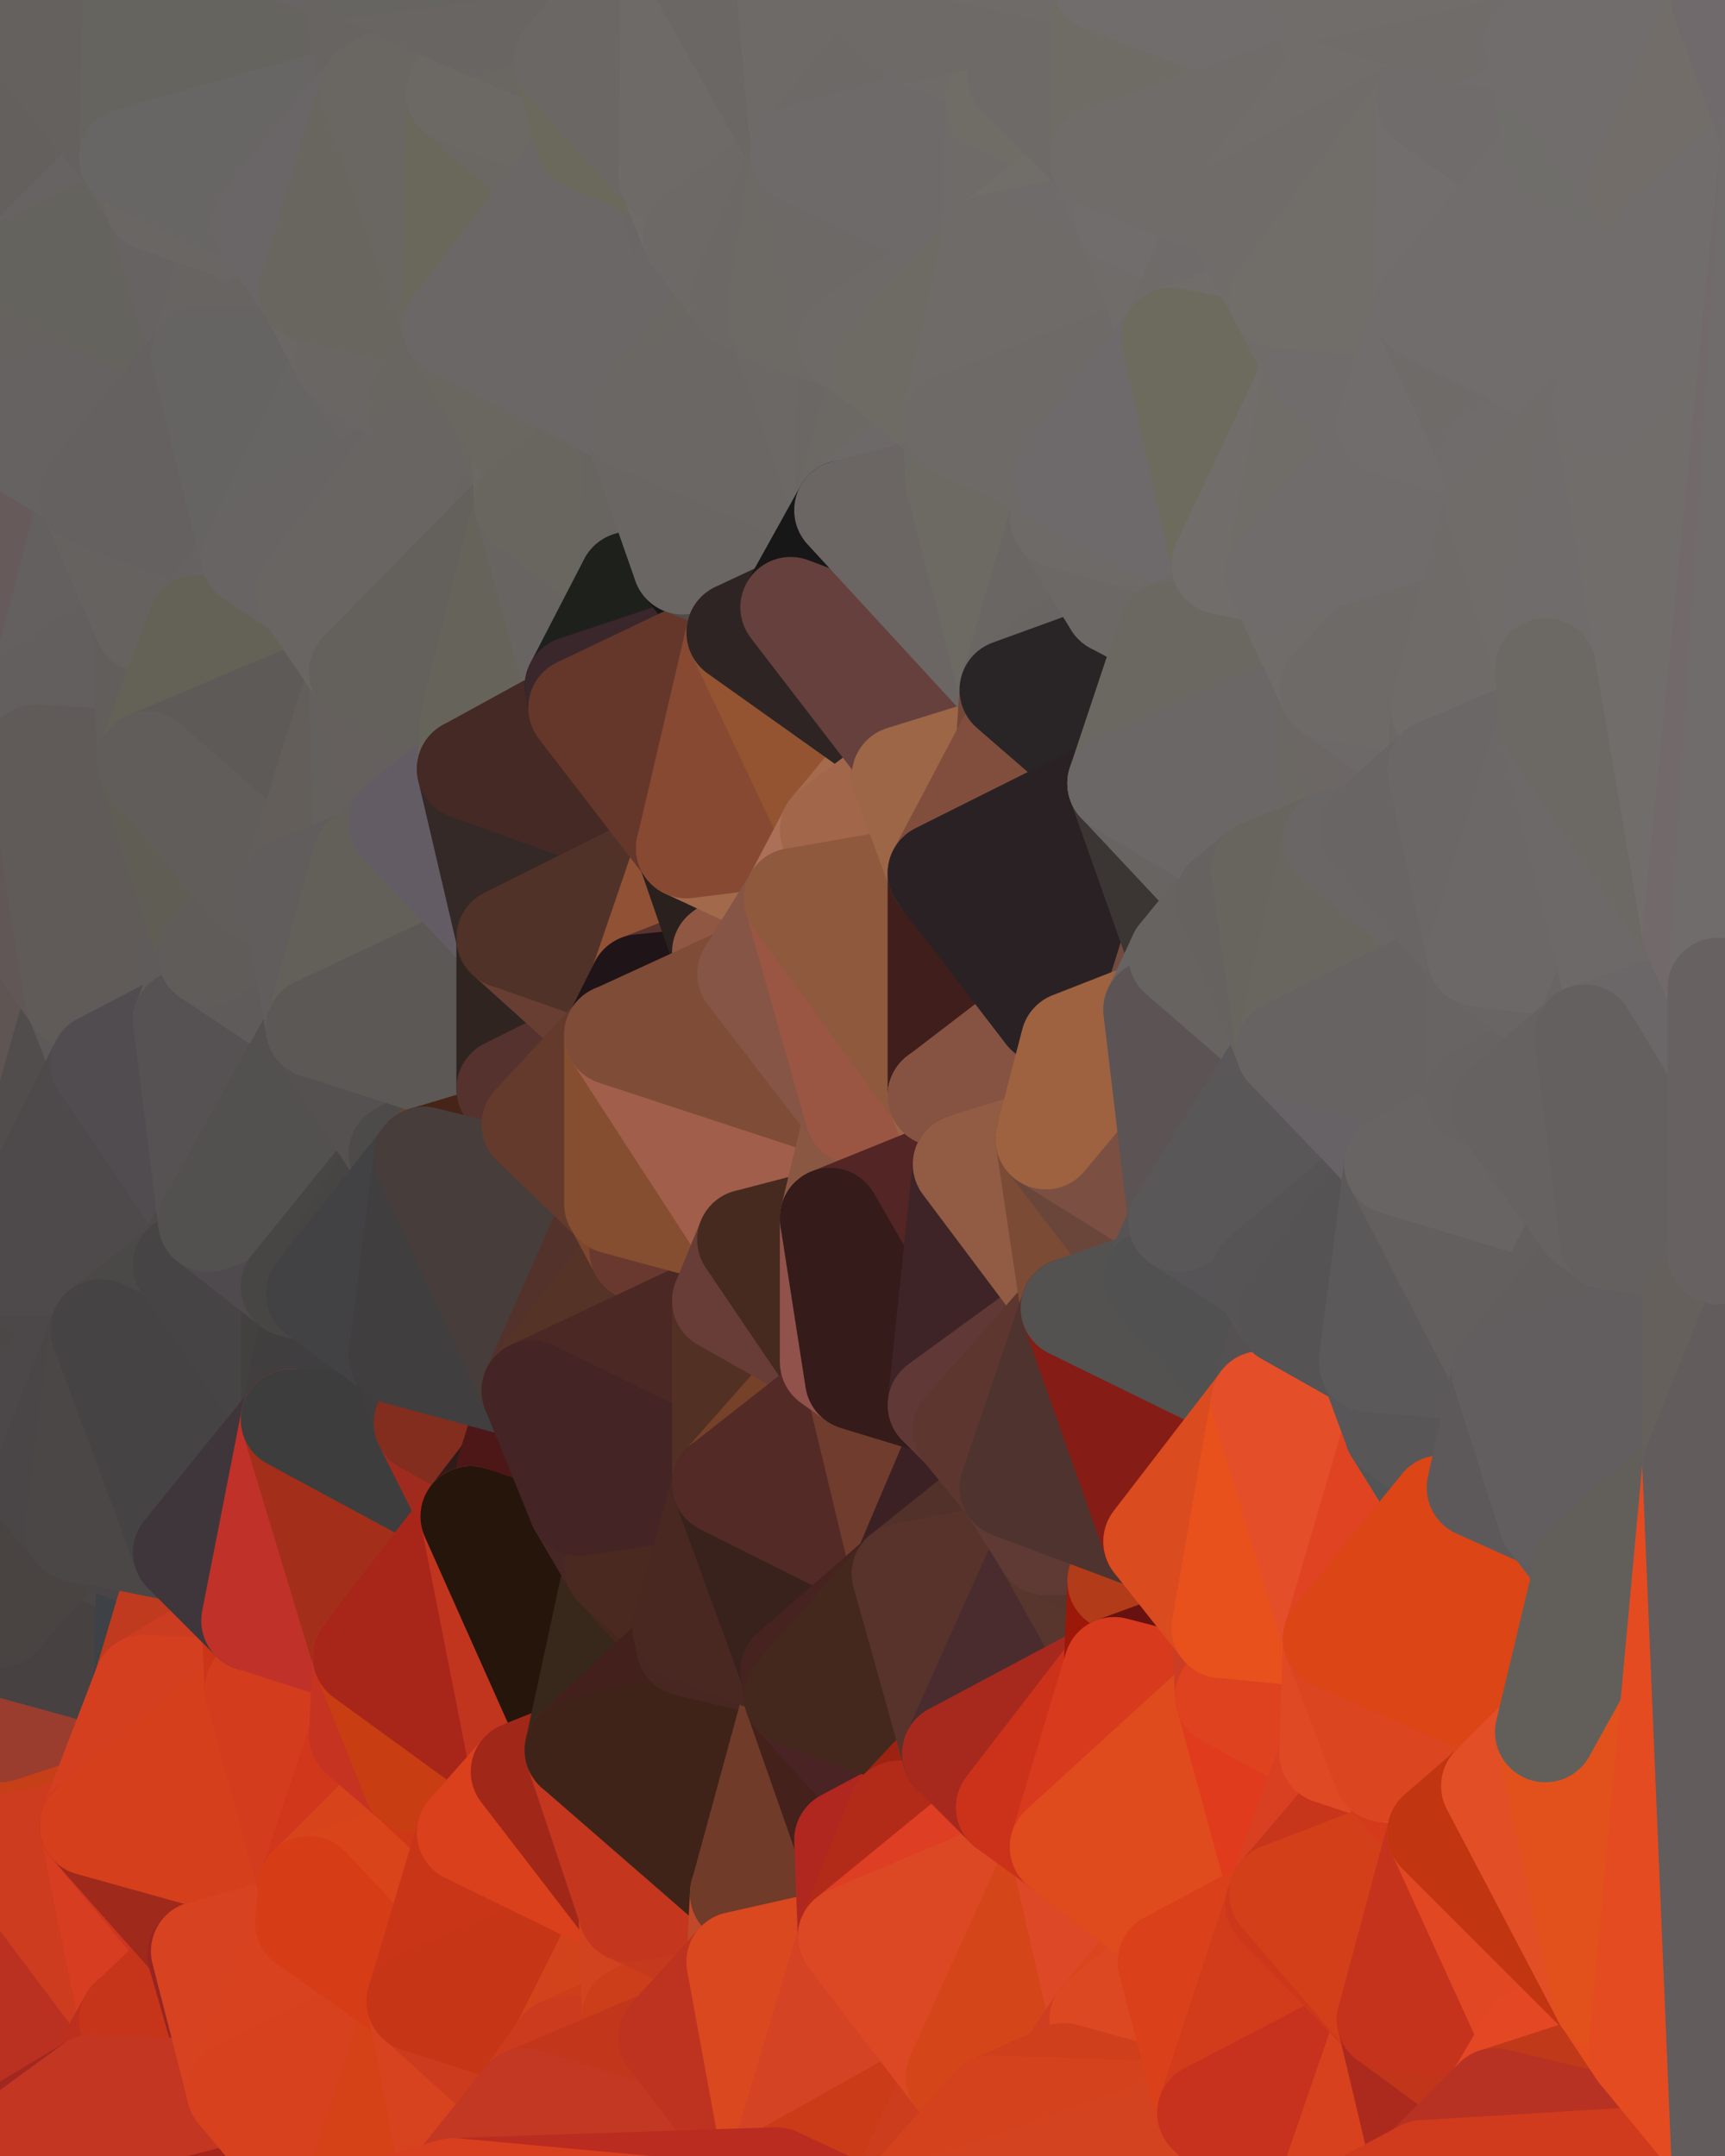 <?xml version="1.0" standalone="yes"?>
<svg width="480" height="600" xmlns="http://www.w3.org/2000/svg" version="1.1" ><polygon points="-34,148 -34,518 -18,444" fill="rgba(75, 70, 66, 1)" stroke="rgba(75, 70, 66, 1)" stroke-width="28" stroke-linejoin="round"/>
		<polygon points="-18,222 -34,148 -18,444" fill="rgba(98, 87, 85, 1)" stroke="rgba(98, 87, 85, 1)" stroke-width="28" stroke-linejoin="round"/>
		<polygon points="-34,518 -19,500 -18,444" fill="rgba(131, 56, 51, 1)" stroke="rgba(131, 56, 51, 1)" stroke-width="28" stroke-linejoin="round"/>
		<polygon points="-19,204 -34,148 -18,222" fill="rgba(102, 93, 86, 1)" stroke="rgba(102, 93, 86, 1)" stroke-width="28" stroke-linejoin="round"/>
		<polygon points="-4,118 -34,148 -3,130" fill="rgba(104, 94, 92, 1)" stroke="rgba(104, 94, 92, 1)" stroke-width="28" stroke-linejoin="round"/>
		<polygon points="-4,488 0,498 0,494" fill="rgba(193, 55, 29, 1)" stroke="rgba(193, 55, 29, 1)" stroke-width="28" stroke-linejoin="round"/>
		<polygon points="0,490 -4,488 0,494" fill="rgba(173, 57, 32, 1)" stroke="rgba(173, 57, 32, 1)" stroke-width="28" stroke-linejoin="round"/>
		<polygon points="0,498 -19,500 0,502" fill="rgba(191, 51, 24, 1)" stroke="rgba(191, 51, 24, 1)" stroke-width="28" stroke-linejoin="round"/>
		<polygon points="-19,500 0,506 0,502" fill="rgba(185, 54, 26, 1)" stroke="rgba(185, 54, 26, 1)" stroke-width="28" stroke-linejoin="round"/>
		<polygon points="0,486 -4,488 0,490" fill="rgba(131, 56, 51, 1)" stroke="rgba(131, 56, 51, 1)" stroke-width="28" stroke-linejoin="round"/>
		<polygon points="-19,500 0,514 0,510" fill="rgba(179, 49, 25, 1)" stroke="rgba(179, 49, 25, 1)" stroke-width="28" stroke-linejoin="round"/>
		<polygon points="0,506 -19,500 0,510" fill="rgba(182, 53, 24, 1)" stroke="rgba(182, 53, 24, 1)" stroke-width="28" stroke-linejoin="round"/>
		<polygon points="0,482 -4,488 0,486" fill="rgba(90, 56, 47, 1)" stroke="rgba(90, 56, 47, 1)" stroke-width="28" stroke-linejoin="round"/>
		<polygon points="0,478 -4,488 0,482" fill="rgba(65, 65, 55, 1)" stroke="rgba(65, 65, 55, 1)" stroke-width="28" stroke-linejoin="round"/>
		<polygon points="0,474 -4,488 0,478" fill="rgba(74, 61, 53, 1)" stroke="rgba(74, 61, 53, 1)" stroke-width="28" stroke-linejoin="round"/>
		<polygon points="-19,500 -34,518 0,514" fill="rgba(179, 48, 30, 1)" stroke="rgba(179, 48, 30, 1)" stroke-width="28" stroke-linejoin="round"/>
		<polygon points="-4,488 -19,500 0,498" fill="rgba(199, 55, 28, 1)" stroke="rgba(199, 55, 28, 1)" stroke-width="28" stroke-linejoin="round"/>
		<polygon points="-3,574 -34,518 0,599" fill="rgba(211, 55, 32, 1)" stroke="rgba(211, 55, 32, 1)" stroke-width="28" stroke-linejoin="round"/>
		<polygon points="-18,222 -18,444 0,352" fill="rgba(75, 69, 69, 1)" stroke="rgba(75, 69, 69, 1)" stroke-width="28" stroke-linejoin="round"/>
		<polygon points="-18,444 0,372 0,352" fill="rgba(78, 68, 69, 1)" stroke="rgba(78, 68, 69, 1)" stroke-width="28" stroke-linejoin="round"/>
		<polygon points="-18,444 0,394 0,372" fill="rgba(75, 69, 69, 1)" stroke="rgba(75, 69, 69, 1)" stroke-width="28" stroke-linejoin="round"/>
		<polygon points="-19,500 -4,488 0,474" fill="rgba(131, 56, 51, 1)" stroke="rgba(131, 56, 51, 1)" stroke-width="28" stroke-linejoin="round"/>
		<polygon points="0,470 -19,500 0,474" fill="rgba(69, 62, 52, 1)" stroke="rgba(69, 62, 52, 1)" stroke-width="28" stroke-linejoin="round"/>
		<polygon points="0,394 -18,444 0,398" fill="rgba(73, 68, 65, 1)" stroke="rgba(73, 68, 65, 1)" stroke-width="28" stroke-linejoin="round"/>
		<polygon points="-18,444 0,406 0,398" fill="rgba(70, 64, 64, 1)" stroke="rgba(70, 64, 64, 1)" stroke-width="28" stroke-linejoin="round"/>
		<polygon points="-18,444 0,410 0,406" fill="rgba(73, 67, 67, 1)" stroke="rgba(73, 67, 67, 1)" stroke-width="28" stroke-linejoin="round"/>
		<polygon points="-18,444 0,414 0,410" fill="rgba(72, 66, 66, 1)" stroke="rgba(72, 66, 66, 1)" stroke-width="28" stroke-linejoin="round"/>
		<polygon points="-18,444 0,418 0,414" fill="rgba(72, 67, 63, 1)" stroke="rgba(72, 67, 63, 1)" stroke-width="28" stroke-linejoin="round"/>
		<polygon points="-18,444 0,422 0,418" fill="rgba(71, 66, 62, 1)" stroke="rgba(71, 66, 62, 1)" stroke-width="28" stroke-linejoin="round"/>
		<polygon points="-18,444 0,426 0,422" fill="rgba(70, 65, 61, 1)" stroke="rgba(70, 65, 61, 1)" stroke-width="28" stroke-linejoin="round"/>
		<polygon points="-18,444 0,430 0,426" fill="rgba(69, 64, 60, 1)" stroke="rgba(69, 64, 60, 1)" stroke-width="28" stroke-linejoin="round"/>
		<polygon points="-18,444 0,434 0,430" fill="rgba(71, 66, 62, 1)" stroke="rgba(71, 66, 62, 1)" stroke-width="28" stroke-linejoin="round"/>
		<polygon points="-18,444 0,438 0,434" fill="rgba(73, 68, 64, 1)" stroke="rgba(73, 68, 64, 1)" stroke-width="28" stroke-linejoin="round"/>
		<polygon points="-18,444 0,442 0,438" fill="rgba(73, 68, 65, 1)" stroke="rgba(73, 68, 65, 1)" stroke-width="28" stroke-linejoin="round"/>
		<polygon points="-18,444 0,446 0,442" fill="rgba(73, 68, 65, 1)" stroke="rgba(73, 68, 65, 1)" stroke-width="28" stroke-linejoin="round"/>
		<polygon points="-18,444 0,450 0,446" fill="rgba(73, 68, 65, 1)" stroke="rgba(73, 68, 65, 1)" stroke-width="28" stroke-linejoin="round"/>
		<polygon points="-18,444 0,454 0,450" fill="rgba(72, 67, 64, 1)" stroke="rgba(72, 67, 64, 1)" stroke-width="28" stroke-linejoin="round"/>
		<polygon points="-18,444 0,458 0,454" fill="rgba(72, 67, 64, 1)" stroke="rgba(72, 67, 64, 1)" stroke-width="28" stroke-linejoin="round"/>
		<polygon points="-18,444 0,462 0,458" fill="rgba(71, 66, 63, 1)" stroke="rgba(71, 66, 63, 1)" stroke-width="28" stroke-linejoin="round"/>
		<polygon points="-18,444 0,466 0,462" fill="rgba(71, 66, 63, 1)" stroke="rgba(71, 66, 63, 1)" stroke-width="28" stroke-linejoin="round"/>
		<polygon points="-18,444 0,470 0,466" fill="rgba(71, 66, 63, 1)" stroke="rgba(71, 66, 63, 1)" stroke-width="28" stroke-linejoin="round"/>
		<polygon points="-18,444 -19,500 0,470" fill="rgba(76, 64, 64, 1)" stroke="rgba(76, 64, 64, 1)" stroke-width="28" stroke-linejoin="round"/>
		<polygon points="-3,574 0,599 6,592" fill="rgba(162, 41, 30, 1)" stroke="rgba(162, 41, 30, 1)" stroke-width="28" stroke-linejoin="round"/>
		<polygon points="-34,148 -4,118 6,74" fill="rgba(104, 94, 92, 1)" stroke="rgba(104, 94, 92, 1)" stroke-width="28" stroke-linejoin="round"/>
		<polygon points="0,0 -34,148 6,74" fill="rgba(104, 94, 92, 1)" stroke="rgba(104, 94, 92, 1)" stroke-width="28" stroke-linejoin="round"/>
		<polygon points="-19,204 -18,222 10,210" fill="rgba(99, 89, 87, 1)" stroke="rgba(99, 89, 87, 1)" stroke-width="28" stroke-linejoin="round"/>
		<polygon points="0,502 0,506 10,506" fill="rgba(195, 58, 22, 1)" stroke="rgba(195, 58, 22, 1)" stroke-width="28" stroke-linejoin="round"/>
		<polygon points="0,506 0,510 10,506" fill="rgba(194, 57, 23, 1)" stroke="rgba(194, 57, 23, 1)" stroke-width="28" stroke-linejoin="round"/>
		<polygon points="-19,204 10,210 11,192" fill="rgba(99, 89, 88, 1)" stroke="rgba(99, 89, 88, 1)" stroke-width="28" stroke-linejoin="round"/>
		<polygon points="-34,148 -19,204 11,192" fill="rgba(100, 91, 86, 1)" stroke="rgba(100, 91, 86, 1)" stroke-width="28" stroke-linejoin="round"/>
		<polygon points="0,406 0,410 11,414" fill="rgba(74, 69, 65, 1)" stroke="rgba(74, 69, 65, 1)" stroke-width="28" stroke-linejoin="round"/>
		<polygon points="0,410 0,414 11,414" fill="rgba(74, 69, 66, 1)" stroke="rgba(74, 69, 66, 1)" stroke-width="28" stroke-linejoin="round"/>
		<polygon points="0,414 0,418 11,414" fill="rgba(71, 65, 65, 1)" stroke="rgba(71, 65, 65, 1)" stroke-width="28" stroke-linejoin="round"/>
		<polygon points="0,418 0,422 11,414" fill="rgba(73, 67, 67, 1)" stroke="rgba(73, 67, 67, 1)" stroke-width="28" stroke-linejoin="round"/>
		<polygon points="0,422 0,426 11,414" fill="rgba(74, 68, 68, 1)" stroke="rgba(74, 68, 68, 1)" stroke-width="28" stroke-linejoin="round"/>
		<polygon points="0,494 0,498 10,506" fill="rgba(198, 59, 30, 1)" stroke="rgba(198, 59, 30, 1)" stroke-width="28" stroke-linejoin="round"/>
		<polygon points="0,498 0,502 10,506" fill="rgba(197, 57, 30, 1)" stroke="rgba(197, 57, 30, 1)" stroke-width="28" stroke-linejoin="round"/>
		<polygon points="0,510 0,514 10,506" fill="rgba(193, 55, 26, 1)" stroke="rgba(193, 55, 26, 1)" stroke-width="28" stroke-linejoin="round"/>
		<polygon points="-34,518 -3,574 0,514" fill="rgba(179, 43, 31, 1)" stroke="rgba(179, 43, 31, 1)" stroke-width="28" stroke-linejoin="round"/>
		<polygon points="0,426 0,430 21,426" fill="rgba(73, 67, 67, 1)" stroke="rgba(73, 67, 67, 1)" stroke-width="28" stroke-linejoin="round"/>
		<polygon points="11,414 0,426 21,426" fill="rgba(73, 68, 74, 1)" stroke="rgba(73, 68, 74, 1)" stroke-width="28" stroke-linejoin="round"/>
		<polygon points="0,430 0,434 21,426" fill="rgba(74, 68, 68, 1)" stroke="rgba(74, 68, 68, 1)" stroke-width="28" stroke-linejoin="round"/>
		<polygon points="-18,222 0,352 21,278" fill="rgba(95, 85, 83, 1)" stroke="rgba(95, 85, 83, 1)" stroke-width="28" stroke-linejoin="round"/>
		<polygon points="0,398 0,406 11,414" fill="rgba(75, 69, 69, 1)" stroke="rgba(75, 69, 69, 1)" stroke-width="28" stroke-linejoin="round"/>
		<polygon points="0,434 0,438 21,426" fill="rgba(74, 68, 68, 1)" stroke="rgba(74, 68, 68, 1)" stroke-width="28" stroke-linejoin="round"/>
		<polygon points="-3,574 6,592 26,580" fill="rgba(181, 48, 29, 1)" stroke="rgba(181, 48, 29, 1)" stroke-width="28" stroke-linejoin="round"/>
		<polygon points="-3,130 25,138 26,136" fill="rgba(102, 99, 94, 1)" stroke="rgba(102, 99, 94, 1)" stroke-width="28" stroke-linejoin="round"/>
		<polygon points="21,278 0,352 28,296" fill="rgba(81, 77, 76, 1)" stroke="rgba(81, 77, 76, 1)" stroke-width="28" stroke-linejoin="round"/>
		<polygon points="0,352 0,372 28,370" fill="rgba(76, 72, 71, 1)" stroke="rgba(76, 72, 71, 1)" stroke-width="28" stroke-linejoin="round"/>
		<polygon points="0,372 0,394 28,370" fill="rgba(75, 71, 70, 1)" stroke="rgba(75, 71, 70, 1)" stroke-width="28" stroke-linejoin="round"/>
		<polygon points="-4,118 -3,130 26,136" fill="rgba(101, 96, 92, 1)" stroke="rgba(101, 96, 92, 1)" stroke-width="28" stroke-linejoin="round"/>
		<polygon points="10,506 0,514 25,508" fill="rgba(198, 58, 25, 1)" stroke="rgba(198, 58, 25, 1)" stroke-width="28" stroke-linejoin="round"/>
		<polygon points="-3,130 11,192 25,138" fill="rgba(100, 96, 93, 1)" stroke="rgba(100, 96, 93, 1)" stroke-width="28" stroke-linejoin="round"/>
		<polygon points="0,438 0,442 21,426" fill="rgba(73, 67, 67, 1)" stroke="rgba(73, 67, 67, 1)" stroke-width="28" stroke-linejoin="round"/>
		<polygon points="-3,130 -34,148 11,192" fill="rgba(102, 90, 90, 1)" stroke="rgba(102, 90, 90, 1)" stroke-width="28" stroke-linejoin="round"/>
		<polygon points="0,490 0,494 10,506" fill="rgba(192, 55, 23, 1)" stroke="rgba(192, 55, 23, 1)" stroke-width="28" stroke-linejoin="round"/>
		<polygon points="0,0 6,74 36,44" fill="rgba(100, 96, 93, 1)" stroke="rgba(100, 96, 93, 1)" stroke-width="28" stroke-linejoin="round"/>
		<polygon points="-3,574 26,580 36,562" fill="rgba(190, 54, 30, 1)" stroke="rgba(190, 54, 30, 1)" stroke-width="28" stroke-linejoin="round"/>
		<polygon points="0,442 0,446 21,426" fill="rgba(72, 66, 66, 1)" stroke="rgba(72, 66, 66, 1)" stroke-width="28" stroke-linejoin="round"/>
		<polygon points="0,490 10,506 25,508" fill="rgba(199, 60, 27, 1)" stroke="rgba(199, 60, 27, 1)" stroke-width="28" stroke-linejoin="round"/>
		<polygon points="0,470 0,474 40,469" fill="rgba(74, 68, 68, 1)" stroke="rgba(74, 68, 68, 1)" stroke-width="28" stroke-linejoin="round"/>
		<polygon points="0,466 0,470 40,469" fill="rgba(74, 68, 68, 1)" stroke="rgba(74, 68, 68, 1)" stroke-width="28" stroke-linejoin="round"/>
		<polygon points="0,462 0,466 40,469" fill="rgba(74, 68, 68, 1)" stroke="rgba(74, 68, 68, 1)" stroke-width="28" stroke-linejoin="round"/>
		<polygon points="0,486 0,490 25,508" fill="rgba(196, 59, 27, 1)" stroke="rgba(196, 59, 27, 1)" stroke-width="28" stroke-linejoin="round"/>
		<polygon points="0,394 0,398 11,414" fill="rgba(75, 69, 69, 1)" stroke="rgba(75, 69, 69, 1)" stroke-width="28" stroke-linejoin="round"/>
		<polygon points="25,138 11,192 40,173" fill="rgba(100, 96, 95, 1)" stroke="rgba(100, 96, 95, 1)" stroke-width="28" stroke-linejoin="round"/>
		<polygon points="0,474 0,478 40,469" fill="rgba(93, 64, 60, 1)" stroke="rgba(93, 64, 60, 1)" stroke-width="28" stroke-linejoin="round"/>
		<polygon points="0,458 0,462 40,469" fill="rgba(71, 65, 65, 1)" stroke="rgba(71, 65, 65, 1)" stroke-width="28" stroke-linejoin="round"/>
		<polygon points="0,514 -3,574 36,562" fill="rgba(186, 49, 33, 1)" stroke="rgba(186, 49, 33, 1)" stroke-width="28" stroke-linejoin="round"/>
		<polygon points="36,44 6,74 43,56" fill="rgba(103, 99, 98, 1)" stroke="rgba(103, 99, 98, 1)" stroke-width="28" stroke-linejoin="round"/>
		<polygon points="21,426 0,450 41,434" fill="rgba(72, 68, 69, 1)" stroke="rgba(72, 68, 69, 1)" stroke-width="28" stroke-linejoin="round"/>
		<polygon points="0,450 40,469 41,434" fill="rgba(74, 70, 69, 1)" stroke="rgba(74, 70, 69, 1)" stroke-width="28" stroke-linejoin="round"/>
		<polygon points="11,192 10,210 41,212" fill="rgba(99, 94, 90, 1)" stroke="rgba(99, 94, 90, 1)" stroke-width="28" stroke-linejoin="round"/>
		<polygon points="0,482 0,486 40,469" fill="rgba(176, 61, 34, 1)" stroke="rgba(176, 61, 34, 1)" stroke-width="28" stroke-linejoin="round"/>
		<polygon points="0,486 25,508 40,469" fill="rgba(199, 63, 23, 1)" stroke="rgba(199, 63, 23, 1)" stroke-width="28" stroke-linejoin="round"/>
		<polygon points="0,478 0,482 40,469" fill="rgba(154, 61, 46, 1)" stroke="rgba(154, 61, 46, 1)" stroke-width="28" stroke-linejoin="round"/>
		<polygon points="0,450 0,454 40,469" fill="rgba(71, 65, 65, 1)" stroke="rgba(71, 65, 65, 1)" stroke-width="28" stroke-linejoin="round"/>
		<polygon points="0,454 0,458 40,469" fill="rgba(71, 65, 65, 1)" stroke="rgba(71, 65, 65, 1)" stroke-width="28" stroke-linejoin="round"/>
		<polygon points="0,0 36,44 37,0" fill="rgba(101, 97, 94, 1)" stroke="rgba(101, 97, 94, 1)" stroke-width="28" stroke-linejoin="round"/>
		<polygon points="25,508 0,514 36,562" fill="rgba(205, 60, 31, 1)" stroke="rgba(205, 60, 31, 1)" stroke-width="28" stroke-linejoin="round"/>
		<polygon points="0,394 11,414 28,370" fill="rgba(76, 72, 73, 1)" stroke="rgba(76, 72, 73, 1)" stroke-width="28" stroke-linejoin="round"/>
		<polygon points="0,446 0,450 21,426" fill="rgba(73, 68, 65, 1)" stroke="rgba(73, 68, 65, 1)" stroke-width="28" stroke-linejoin="round"/>
		<polygon points="10,210 -18,222 21,278" fill="rgba(97, 87, 86, 1)" stroke="rgba(97, 87, 86, 1)" stroke-width="28" stroke-linejoin="round"/>
		<polygon points="21,278 28,296 51,284" fill="rgba(93, 89, 88, 1)" stroke="rgba(93, 89, 88, 1)" stroke-width="28" stroke-linejoin="round"/>
		<polygon points="0,352 28,370 51,352" fill="rgba(76, 72, 73, 1)" stroke="rgba(76, 72, 73, 1)" stroke-width="28" stroke-linejoin="round"/>
		<polygon points="40,173 11,192 41,212" fill="rgba(99, 95, 94, 1)" stroke="rgba(99, 95, 94, 1)" stroke-width="28" stroke-linejoin="round"/>
		<polygon points="6,74 -4,118 56,99" fill="rgba(102, 98, 95, 1)" stroke="rgba(102, 98, 95, 1)" stroke-width="28" stroke-linejoin="round"/>
		<polygon points="-4,118 26,136 56,99" fill="rgba(102, 98, 97, 1)" stroke="rgba(102, 98, 97, 1)" stroke-width="28" stroke-linejoin="round"/>
		<polygon points="25,508 36,562 55,544" fill="rgba(215, 61, 33, 1)" stroke="rgba(215, 61, 33, 1)" stroke-width="28" stroke-linejoin="round"/>
		<polygon points="41,212 21,278 58,266" fill="rgba(95, 91, 90, 1)" stroke="rgba(95, 91, 90, 1)" stroke-width="28" stroke-linejoin="round"/>
		<polygon points="21,278 51,284 58,266" fill="rgba(95, 91, 90, 1)" stroke="rgba(95, 91, 90, 1)" stroke-width="28" stroke-linejoin="round"/>
		<polygon points="28,296 51,352 58,340" fill="rgba(79, 75, 76, 1)" stroke="rgba(79, 75, 76, 1)" stroke-width="28" stroke-linejoin="round"/>
		<polygon points="43,56 6,74 56,99" fill="rgba(100, 99, 94, 1)" stroke="rgba(100, 99, 94, 1)" stroke-width="28" stroke-linejoin="round"/>
		<polygon points="25,508 55,544 56,543" fill="rgba(204, 53, 32, 1)" stroke="rgba(204, 53, 32, 1)" stroke-width="28" stroke-linejoin="round"/>
		<polygon points="28,296 0,352 51,352" fill="rgba(78, 74, 75, 1)" stroke="rgba(78, 74, 75, 1)" stroke-width="28" stroke-linejoin="round"/>
		<polygon points="10,210 21,278 41,212" fill="rgba(96, 91, 88, 1)" stroke="rgba(96, 91, 88, 1)" stroke-width="28" stroke-linejoin="round"/>
		<polygon points="36,562 26,580 66,582" fill="rgba(189, 48, 30, 1)" stroke="rgba(189, 48, 30, 1)" stroke-width="28" stroke-linejoin="round"/>
		<polygon points="40,173 41,212 55,174" fill="rgba(98, 94, 91, 1)" stroke="rgba(98, 94, 91, 1)" stroke-width="28" stroke-linejoin="round"/>
		<polygon points="41,434 40,469 51,432" fill="rgba(62, 65, 70, 1)" stroke="rgba(62, 65, 70, 1)" stroke-width="28" stroke-linejoin="round"/>
		<polygon points="21,426 41,434 51,432" fill="rgba(73, 69, 70, 1)" stroke="rgba(73, 69, 70, 1)" stroke-width="28" stroke-linejoin="round"/>
		<polygon points="51,432 40,469 70,451" fill="rgba(192, 58, 31, 1)" stroke="rgba(192, 58, 31, 1)" stroke-width="28" stroke-linejoin="round"/>
		<polygon points="40,173 55,174 70,155" fill="rgba(101, 98, 93, 1)" stroke="rgba(101, 98, 93, 1)" stroke-width="28" stroke-linejoin="round"/>
		<polygon points="25,138 40,173 70,155" fill="rgba(102, 98, 95, 1)" stroke="rgba(102, 98, 95, 1)" stroke-width="28" stroke-linejoin="round"/>
		<polygon points="43,56 56,99 66,64" fill="rgba(103, 99, 98, 1)" stroke="rgba(103, 99, 98, 1)" stroke-width="28" stroke-linejoin="round"/>
		<polygon points="41,212 58,266 71,248" fill="rgba(96, 93, 84, 1)" stroke="rgba(96, 93, 84, 1)" stroke-width="28" stroke-linejoin="round"/>
		<polygon points="26,136 25,138 70,155" fill="rgba(101, 97, 96, 1)" stroke="rgba(101, 97, 96, 1)" stroke-width="28" stroke-linejoin="round"/>
		<polygon points="0,0 37,0 67,-29" fill="rgba(101, 97, 94, 1)" stroke="rgba(101, 97, 94, 1)" stroke-width="28" stroke-linejoin="round"/>
		<polygon points="11,414 21,426 28,370" fill="rgba(74, 70, 71, 1)" stroke="rgba(74, 70, 71, 1)" stroke-width="28" stroke-linejoin="round"/>
		<polygon points="70,451 40,469 71,470" fill="rgba(204, 60, 33, 1)" stroke="rgba(204, 60, 33, 1)" stroke-width="28" stroke-linejoin="round"/>
		<polygon points="55,544 36,562 66,582" fill="rgba(198, 53, 26, 1)" stroke="rgba(198, 53, 26, 1)" stroke-width="28" stroke-linejoin="round"/>
		<polygon points="51,284 28,296 58,340" fill="rgba(81, 76, 80, 1)" stroke="rgba(81, 76, 80, 1)" stroke-width="28" stroke-linejoin="round"/>
		<polygon points="28,370 21,426 51,432" fill="rgba(75, 71, 70, 1)" stroke="rgba(75, 71, 70, 1)" stroke-width="28" stroke-linejoin="round"/>
		<polygon points="58,340 51,352 81,358" fill="rgba(77, 73, 72, 1)" stroke="rgba(77, 73, 72, 1)" stroke-width="28" stroke-linejoin="round"/>
		<polygon points="51,352 28,370 81,395" fill="rgba(74, 73, 71, 1)" stroke="rgba(74, 73, 71, 1)" stroke-width="28" stroke-linejoin="round"/>
		<polygon points="28,370 51,432 81,395" fill="rgba(69, 67, 68, 1)" stroke="rgba(69, 67, 68, 1)" stroke-width="28" stroke-linejoin="round"/>
		<polygon points="56,99 26,136 70,155" fill="rgba(101, 97, 96, 1)" stroke="rgba(101, 97, 96, 1)" stroke-width="28" stroke-linejoin="round"/>
		<polygon points="56,543 85,535 86,525" fill="rgba(216, 67, 35, 1)" stroke="rgba(216, 67, 35, 1)" stroke-width="28" stroke-linejoin="round"/>
		<polygon points="66,64 56,99 86,81" fill="rgba(104, 100, 97, 1)" stroke="rgba(104, 100, 97, 1)" stroke-width="28" stroke-linejoin="round"/>
		<polygon points="73,62 66,64 86,81" fill="rgba(103, 102, 100, 1)" stroke="rgba(103, 102, 100, 1)" stroke-width="28" stroke-linejoin="round"/>
		<polygon points="70,155 55,174 85,165" fill="rgba(102, 98, 97, 1)" stroke="rgba(102, 98, 97, 1)" stroke-width="28" stroke-linejoin="round"/>
		<polygon points="40,469 25,508 71,470" fill="rgba(212, 63, 31, 1)" stroke="rgba(212, 63, 31, 1)" stroke-width="28" stroke-linejoin="round"/>
		<polygon points="58,266 51,284 88,286" fill="rgba(95, 91, 90, 1)" stroke="rgba(95, 91, 90, 1)" stroke-width="28" stroke-linejoin="round"/>
		<polygon points="25,508 56,543 86,525" fill="rgba(159, 41, 27, 1)" stroke="rgba(159, 41, 27, 1)" stroke-width="28" stroke-linejoin="round"/>
		<polygon points="71,470 25,508 86,525" fill="rgba(213, 63, 28, 1)" stroke="rgba(213, 63, 28, 1)" stroke-width="28" stroke-linejoin="round"/>
		<polygon points="51,352 81,395 81,358" fill="rgba(70, 68, 69, 1)" stroke="rgba(70, 68, 69, 1)" stroke-width="28" stroke-linejoin="round"/>
		<polygon points="36,44 43,56 73,62" fill="rgba(104, 100, 97, 1)" stroke="rgba(104, 100, 97, 1)" stroke-width="28" stroke-linejoin="round"/>
		<polygon points="43,56 66,64 73,62" fill="rgba(106, 102, 99, 1)" stroke="rgba(106, 102, 99, 1)" stroke-width="28" stroke-linejoin="round"/>
		<polygon points="56,543 55,544 66,582" fill="rgba(150, 37, 33, 1)" stroke="rgba(150, 37, 33, 1)" stroke-width="28" stroke-linejoin="round"/>
		<polygon points="6,592 0,599 26,580" fill="rgba(162, 39, 31, 1)" stroke="rgba(162, 39, 31, 1)" stroke-width="28" stroke-linejoin="round"/>
		<polygon points="86,81 56,99 96,100" fill="rgba(104, 100, 97, 1)" stroke="rgba(104, 100, 97, 1)" stroke-width="28" stroke-linejoin="round"/>
		<polygon points="67,-29 37,0 97,-9" fill="rgba(101, 100, 98, 1)" stroke="rgba(101, 100, 98, 1)" stroke-width="28" stroke-linejoin="round"/>
		<polygon points="66,582 0,599 96,618" fill="rgba(165, 37, 26, 1)" stroke="rgba(165, 37, 26, 1)" stroke-width="28" stroke-linejoin="round"/>
		<polygon points="51,284 58,340 88,286" fill="rgba(86, 82, 83, 1)" stroke="rgba(86, 82, 83, 1)" stroke-width="28" stroke-linejoin="round"/>
		<polygon points="81,247 58,266 88,286" fill="rgba(95, 91, 90, 1)" stroke="rgba(95, 91, 90, 1)" stroke-width="28" stroke-linejoin="round"/>
		<polygon points="81,358 81,395 88,360" fill="rgba(66, 65, 63, 1)" stroke="rgba(66, 65, 63, 1)" stroke-width="28" stroke-linejoin="round"/>
		<polygon points="71,248 58,266 81,247" fill="rgba(96, 92, 89, 1)" stroke="rgba(96, 92, 89, 1)" stroke-width="28" stroke-linejoin="round"/>
		<polygon points="26,580 0,599 66,582" fill="rgba(195, 54, 34, 1)" stroke="rgba(195, 54, 34, 1)" stroke-width="28" stroke-linejoin="round"/>
		<polygon points="85,165 55,174 100,187" fill="rgba(103, 98, 102, 1)" stroke="rgba(103, 98, 102, 1)" stroke-width="28" stroke-linejoin="round"/>
		<polygon points="70,451 71,470 101,461" fill="rgba(204, 53, 24, 1)" stroke="rgba(204, 53, 24, 1)" stroke-width="28" stroke-linejoin="round"/>
		<polygon points="56,543 66,582 85,535" fill="rgba(215, 66, 33, 1)" stroke="rgba(215, 66, 33, 1)" stroke-width="28" stroke-linejoin="round"/>
		<polygon points="97,-9 37,0 103,25" fill="rgba(104, 100, 99, 1)" stroke="rgba(104, 100, 99, 1)" stroke-width="28" stroke-linejoin="round"/>
		<polygon points="37,0 36,44 103,25" fill="rgba(101, 100, 95, 1)" stroke="rgba(101, 100, 95, 1)" stroke-width="28" stroke-linejoin="round"/>
		<polygon points="36,44 73,62 103,25" fill="rgba(103, 102, 100, 1)" stroke="rgba(103, 102, 100, 1)" stroke-width="28" stroke-linejoin="round"/>
		<polygon points="71,470 100,483 101,461" fill="rgba(211, 56, 28, 1)" stroke="rgba(211, 56, 28, 1)" stroke-width="28" stroke-linejoin="round"/>
		<polygon points="55,174 41,212 100,187" fill="rgba(100, 98, 86, 1)" stroke="rgba(100, 98, 86, 1)" stroke-width="28" stroke-linejoin="round"/>
		<polygon points="41,212 81,247 100,187" fill="rgba(94, 90, 87, 1)" stroke="rgba(94, 90, 87, 1)" stroke-width="28" stroke-linejoin="round"/>
		<polygon points="71,470 86,525 100,483" fill="rgba(211, 60, 29, 1)" stroke="rgba(211, 60, 29, 1)" stroke-width="28" stroke-linejoin="round"/>
		<polygon points="56,99 70,155 96,100" fill="rgba(101, 100, 98, 1)" stroke="rgba(101, 100, 98, 1)" stroke-width="28" stroke-linejoin="round"/>
		<polygon points="51,432 70,451 81,395" fill="rgba(63, 54, 59, 1)" stroke="rgba(63, 54, 59, 1)" stroke-width="28" stroke-linejoin="round"/>
		<polygon points="41,212 71,248 81,247" fill="rgba(97, 93, 90, 1)" stroke="rgba(97, 93, 90, 1)" stroke-width="28" stroke-linejoin="round"/>
		<polygon points="88,360 81,395 111,377" fill="rgba(64, 62, 63, 1)" stroke="rgba(64, 62, 63, 1)" stroke-width="28" stroke-linejoin="round"/>
		<polygon points="58,340 81,358 111,321" fill="rgba(79, 74, 78, 1)" stroke="rgba(79, 74, 78, 1)" stroke-width="28" stroke-linejoin="round"/>
		<polygon points="88,286 58,340 111,321" fill="rgba(82, 81, 79, 1)" stroke="rgba(82, 81, 79, 1)" stroke-width="28" stroke-linejoin="round"/>
		<polygon points="100,187 81,247 101,239" fill="rgba(99, 94, 90, 1)" stroke="rgba(99, 94, 90, 1)" stroke-width="28" stroke-linejoin="round"/>
		<polygon points="96,100 70,155 115,126" fill="rgba(102, 101, 99, 1)" stroke="rgba(102, 101, 99, 1)" stroke-width="28" stroke-linejoin="round"/>
		<polygon points="100,187 101,239 111,229" fill="rgba(100, 96, 93, 1)" stroke="rgba(100, 96, 93, 1)" stroke-width="28" stroke-linejoin="round"/>
		<polygon points="81,358 88,360 111,321" fill="rgba(71, 70, 68, 1)" stroke="rgba(71, 70, 68, 1)" stroke-width="28" stroke-linejoin="round"/>
		<polygon points="96,100 115,126 116,113" fill="rgba(105, 101, 100, 1)" stroke="rgba(105, 101, 100, 1)" stroke-width="28" stroke-linejoin="round"/>
		<polygon points="85,535 66,582 116,557" fill="rgba(216, 66, 31, 1)" stroke="rgba(216, 66, 31, 1)" stroke-width="28" stroke-linejoin="round"/>
		<polygon points="100,483 86,525 115,496" fill="rgba(209, 55, 27, 1)" stroke="rgba(209, 55, 27, 1)" stroke-width="28" stroke-linejoin="round"/>
		<polygon points="111,377 81,395 118,396" fill="rgba(64, 62, 65, 1)" stroke="rgba(64, 62, 65, 1)" stroke-width="28" stroke-linejoin="round"/>
		<polygon points="70,155 85,165 115,126" fill="rgba(104, 100, 99, 1)" stroke="rgba(104, 100, 99, 1)" stroke-width="28" stroke-linejoin="round"/>
		<polygon points="81,247 88,286 101,239" fill="rgba(97, 93, 92, 1)" stroke="rgba(97, 93, 92, 1)" stroke-width="28" stroke-linejoin="round"/>
		<polygon points="86,81 96,100 126,91" fill="rgba(107, 103, 100, 1)" stroke="rgba(107, 103, 100, 1)" stroke-width="28" stroke-linejoin="round"/>
		<polygon points="96,100 116,113 126,91" fill="rgba(106, 102, 99, 1)" stroke="rgba(106, 102, 99, 1)" stroke-width="28" stroke-linejoin="round"/>
		<polygon points="81,395 70,451 101,461" fill="rgba(192, 49, 41, 1)" stroke="rgba(192, 49, 41, 1)" stroke-width="28" stroke-linejoin="round"/>
		<polygon points="81,395 101,461 131,422" fill="rgba(163, 46, 26, 1)" stroke="rgba(163, 46, 26, 1)" stroke-width="28" stroke-linejoin="round"/>
		<polygon points="118,396 81,395 131,422" fill="rgba(61, 61, 61, 1)" stroke="rgba(61, 61, 61, 1)" stroke-width="28" stroke-linejoin="round"/>
		<polygon points="100,187 130,214 131,200" fill="rgba(101, 98, 93, 1)" stroke="rgba(101, 98, 93, 1)" stroke-width="28" stroke-linejoin="round"/>
		<polygon points="115,496 86,525 130,510" fill="rgba(215, 67, 27, 1)" stroke="rgba(215, 67, 27, 1)" stroke-width="28" stroke-linejoin="round"/>
		<polygon points="100,187 111,229 130,214" fill="rgba(101, 96, 93, 1)" stroke="rgba(101, 96, 93, 1)" stroke-width="28" stroke-linejoin="round"/>
		<polygon points="66,582 96,618 116,557" fill="rgba(215, 65, 30, 1)" stroke="rgba(215, 65, 30, 1)" stroke-width="28" stroke-linejoin="round"/>
		<polygon points="97,-9 103,25 133,7" fill="rgba(104, 100, 97, 1)" stroke="rgba(104, 100, 97, 1)" stroke-width="28" stroke-linejoin="round"/>
		<polygon points="103,25 127,26 133,7" fill="rgba(106, 103, 98, 1)" stroke="rgba(106, 103, 98, 1)" stroke-width="28" stroke-linejoin="round"/>
		<polygon points="86,525 116,557 130,510" fill="rgba(217, 68, 26, 1)" stroke="rgba(217, 68, 26, 1)" stroke-width="28" stroke-linejoin="round"/>
		<polygon points="116,557 96,618 126,609" fill="rgba(213, 66, 23, 1)" stroke="rgba(213, 66, 23, 1)" stroke-width="28" stroke-linejoin="round"/>
		<polygon points="111,321 88,360 118,322" fill="rgba(70, 69, 67, 1)" stroke="rgba(70, 69, 67, 1)" stroke-width="28" stroke-linejoin="round"/>
		<polygon points="86,525 85,535 116,557" fill="rgba(214, 60, 22, 1)" stroke="rgba(214, 60, 22, 1)" stroke-width="28" stroke-linejoin="round"/>
		<polygon points="73,62 86,81 103,25" fill="rgba(106, 102, 103, 1)" stroke="rgba(106, 102, 103, 1)" stroke-width="28" stroke-linejoin="round"/>
		<polygon points="118,396 131,422 141,409" fill="rgba(159, 43, 30, 1)" stroke="rgba(159, 43, 30, 1)" stroke-width="28" stroke-linejoin="round"/>
		<polygon points="88,286 111,321 141,303" fill="rgba(85, 81, 80, 1)" stroke="rgba(85, 81, 80, 1)" stroke-width="28" stroke-linejoin="round"/>
		<polygon points="111,321 118,322 141,303" fill="rgba(76, 75, 73, 1)" stroke="rgba(76, 75, 73, 1)" stroke-width="28" stroke-linejoin="round"/>
		<polygon points="111,229 101,239 141,261" fill="rgba(99, 95, 94, 1)" stroke="rgba(99, 95, 94, 1)" stroke-width="28" stroke-linejoin="round"/>
		<polygon points="101,239 88,286 141,261" fill="rgba(99, 96, 89, 1)" stroke="rgba(99, 96, 89, 1)" stroke-width="28" stroke-linejoin="round"/>
		<polygon points="88,360 111,377 118,322" fill="rgba(66, 66, 68, 1)" stroke="rgba(66, 66, 68, 1)" stroke-width="28" stroke-linejoin="round"/>
		<polygon points="115,496 130,510 145,493" fill="rgba(206, 56, 23, 1)" stroke="rgba(206, 56, 23, 1)" stroke-width="28" stroke-linejoin="round"/>
		<polygon points="116,113 115,126 145,123" fill="rgba(106, 102, 99, 1)" stroke="rgba(106, 102, 99, 1)" stroke-width="28" stroke-linejoin="round"/>
		<polygon points="101,461 100,483 115,496" fill="rgba(198, 51, 33, 1)" stroke="rgba(198, 51, 33, 1)" stroke-width="28" stroke-linejoin="round"/>
		<polygon points="116,557 126,609 146,584" fill="rgba(215, 67, 31, 1)" stroke="rgba(215, 67, 31, 1)" stroke-width="28" stroke-linejoin="round"/>
		<polygon points="145,123 115,126 146,140" fill="rgba(104, 100, 99, 1)" stroke="rgba(104, 100, 99, 1)" stroke-width="28" stroke-linejoin="round"/>
		<polygon points="103,25 86,81 126,91" fill="rgba(105, 102, 95, 1)" stroke="rgba(105, 102, 95, 1)" stroke-width="28" stroke-linejoin="round"/>
		<polygon points="141,303 118,322 148,313" fill="rgba(117, 65, 44, 1)" stroke="rgba(117, 65, 44, 1)" stroke-width="28" stroke-linejoin="round"/>
		<polygon points="111,377 118,396 148,387" fill="rgba(63, 61, 62, 1)" stroke="rgba(63, 61, 62, 1)" stroke-width="28" stroke-linejoin="round"/>
		<polygon points="118,396 141,409 148,387" fill="rgba(131, 45, 30, 1)" stroke="rgba(131, 45, 30, 1)" stroke-width="28" stroke-linejoin="round"/>
		<polygon points="115,126 100,187 146,140" fill="rgba(104, 100, 97, 1)" stroke="rgba(104, 100, 97, 1)" stroke-width="28" stroke-linejoin="round"/>
		<polygon points="101,461 115,496 145,493" fill="rgba(200, 61, 18, 1)" stroke="rgba(200, 61, 18, 1)" stroke-width="28" stroke-linejoin="round"/>
		<polygon points="126,91 116,113 145,123" fill="rgba(105, 102, 97, 1)" stroke="rgba(105, 102, 97, 1)" stroke-width="28" stroke-linejoin="round"/>
		<polygon points="141,261 88,286 141,303" fill="rgba(92, 88, 85, 1)" stroke="rgba(92, 88, 85, 1)" stroke-width="28" stroke-linejoin="round"/>
		<polygon points="103,25 126,91 127,26" fill="rgba(106, 103, 98, 1)" stroke="rgba(106, 103, 98, 1)" stroke-width="28" stroke-linejoin="round"/>
		<polygon points="85,165 100,187 115,126" fill="rgba(105, 101, 98, 1)" stroke="rgba(105, 101, 98, 1)" stroke-width="28" stroke-linejoin="round"/>
		<polygon points="127,26 126,91 156,52" fill="rgba(106, 104, 91, 1)" stroke="rgba(106, 104, 91, 1)" stroke-width="28" stroke-linejoin="round"/>
		<polygon points="116,557 146,584 156,570" fill="rgba(204, 59, 30, 1)" stroke="rgba(204, 59, 30, 1)" stroke-width="28" stroke-linejoin="round"/>
		<polygon points="133,7 127,26 157,17" fill="rgba(107, 103, 100, 1)" stroke="rgba(107, 103, 100, 1)" stroke-width="28" stroke-linejoin="round"/>
		<polygon points="100,187 131,200 146,140" fill="rgba(100, 97, 92, 1)" stroke="rgba(100, 97, 92, 1)" stroke-width="28" stroke-linejoin="round"/>
		<polygon points="130,214 111,229 141,261" fill="rgba(99, 92, 100, 1)" stroke="rgba(99, 92, 100, 1)" stroke-width="28" stroke-linejoin="round"/>
		<polygon points="141,409 131,422 161,419" fill="rgba(47, 27, 26, 1)" stroke="rgba(47, 27, 26, 1)" stroke-width="28" stroke-linejoin="round"/>
		<polygon points="160,191 131,200 161,197" fill="rgba(102, 98, 89, 1)" stroke="rgba(102, 98, 89, 1)" stroke-width="28" stroke-linejoin="round"/>
		<polygon points="127,26 156,52 163,39" fill="rgba(107, 104, 99, 1)" stroke="rgba(107, 104, 99, 1)" stroke-width="28" stroke-linejoin="round"/>
		<polygon points="157,17 127,26 163,39" fill="rgba(108, 105, 100, 1)" stroke="rgba(108, 105, 100, 1)" stroke-width="28" stroke-linejoin="round"/>
		<polygon points="131,200 130,214 161,197" fill="rgba(102, 99, 90, 1)" stroke="rgba(102, 99, 90, 1)" stroke-width="28" stroke-linejoin="round"/>
		<polygon points="146,140 131,200 160,191" fill="rgba(102, 99, 90, 1)" stroke="rgba(102, 99, 90, 1)" stroke-width="28" stroke-linejoin="round"/>
		<polygon points="148,313 118,322 171,335" fill="rgba(70, 36, 24, 1)" stroke="rgba(70, 36, 24, 1)" stroke-width="28" stroke-linejoin="round"/>
		<polygon points="141,261 141,303 171,288" fill="rgba(47, 36, 32, 1)" stroke="rgba(47, 36, 32, 1)" stroke-width="28" stroke-linejoin="round"/>
		<polygon points="141,303 148,313 171,288" fill="rgba(85, 50, 46, 1)" stroke="rgba(85, 50, 46, 1)" stroke-width="28" stroke-linejoin="round"/>
		<polygon points="161,419 131,422 171,436" fill="rgba(54, 35, 29, 1)" stroke="rgba(54, 35, 29, 1)" stroke-width="28" stroke-linejoin="round"/>
		<polygon points="148,387 141,409 161,419" fill="rgba(77, 23, 23, 1)" stroke="rgba(77, 23, 23, 1)" stroke-width="28" stroke-linejoin="round"/>
		<polygon points="118,322 111,377 148,387" fill="rgba(64, 62, 63, 1)" stroke="rgba(64, 62, 63, 1)" stroke-width="28" stroke-linejoin="round"/>
		<polygon points="131,422 101,461 145,493" fill="rgba(168, 38, 25, 1)" stroke="rgba(168, 38, 25, 1)" stroke-width="28" stroke-linejoin="round"/>
		<polygon points="130,510 116,557 175,532" fill="rgba(201, 53, 23, 1)" stroke="rgba(201, 53, 23, 1)" stroke-width="28" stroke-linejoin="round"/>
		<polygon points="146,140 160,191 175,162" fill="rgba(104, 100, 97, 1)" stroke="rgba(104, 100, 97, 1)" stroke-width="28" stroke-linejoin="round"/>
		<polygon points="118,322 148,387 171,335" fill="rgba(71, 61, 59, 1)" stroke="rgba(71, 61, 59, 1)" stroke-width="28" stroke-linejoin="round"/>
		<polygon points="131,422 145,493 160,487" fill="rgba(193, 53, 30, 1)" stroke="rgba(193, 53, 30, 1)" stroke-width="28" stroke-linejoin="round"/>
		<polygon points="116,557 156,570 175,532" fill="rgba(198, 53, 22, 1)" stroke="rgba(198, 53, 22, 1)" stroke-width="28" stroke-linejoin="round"/>
		<polygon points="131,422 160,487 171,436" fill="rgba(38, 21, 11, 1)" stroke="rgba(38, 21, 11, 1)" stroke-width="28" stroke-linejoin="round"/>
		<polygon points="171,335 148,387 178,348" fill="rgba(83, 50, 43, 1)" stroke="rgba(83, 50, 43, 1)" stroke-width="28" stroke-linejoin="round"/>
		<polygon points="141,261 171,288 178,274" fill="rgba(104, 62, 50, 1)" stroke="rgba(104, 62, 50, 1)" stroke-width="28" stroke-linejoin="round"/>
		<polygon points="145,123 146,140 176,117" fill="rgba(107, 104, 99, 1)" stroke="rgba(107, 104, 99, 1)" stroke-width="28" stroke-linejoin="round"/>
		<polygon points="126,91 145,123 176,117" fill="rgba(106, 103, 96, 1)" stroke="rgba(106, 103, 96, 1)" stroke-width="28" stroke-linejoin="round"/>
		<polygon points="175,532 156,570 176,561" fill="rgba(210, 67, 27, 1)" stroke="rgba(210, 67, 27, 1)" stroke-width="28" stroke-linejoin="round"/>
		<polygon points="145,493 130,510 175,532" fill="rgba(218, 64, 28, 1)" stroke="rgba(218, 64, 28, 1)" stroke-width="28" stroke-linejoin="round"/>
		<polygon points="160,487 145,493 175,532" fill="rgba(161, 39, 24, 1)" stroke="rgba(161, 39, 24, 1)" stroke-width="28" stroke-linejoin="round"/>
		<polygon points="163,39 156,52 186,49" fill="rgba(107, 104, 99, 1)" stroke="rgba(107, 104, 99, 1)" stroke-width="28" stroke-linejoin="round"/>
		<polygon points="133,7 157,17 187,-21" fill="rgba(106, 103, 98, 1)" stroke="rgba(106, 103, 98, 1)" stroke-width="28" stroke-linejoin="round"/>
		<polygon points="176,561 156,570 186,567" fill="rgba(206, 62, 27, 1)" stroke="rgba(206, 62, 27, 1)" stroke-width="28" stroke-linejoin="round"/>
		<polygon points="130,214 141,261 191,236" fill="rgba(52, 41, 39, 1)" stroke="rgba(52, 41, 39, 1)" stroke-width="28" stroke-linejoin="round"/>
		<polygon points="161,197 130,214 191,236" fill="rgba(69, 41, 37, 1)" stroke="rgba(69, 41, 37, 1)" stroke-width="28" stroke-linejoin="round"/>
		<polygon points="171,436 160,487 191,458" fill="rgba(56, 40, 27, 1)" stroke="rgba(56, 40, 27, 1)" stroke-width="28" stroke-linejoin="round"/>
		<polygon points="190,453 171,436 191,458" fill="rgba(71, 38, 31, 1)" stroke="rgba(71, 38, 31, 1)" stroke-width="28" stroke-linejoin="round"/>
		<polygon points="146,140 175,162 176,117" fill="rgba(105, 102, 95, 1)" stroke="rgba(105, 102, 95, 1)" stroke-width="28" stroke-linejoin="round"/>
		<polygon points="156,52 176,117 193,66" fill="rgba(108, 104, 103, 1)" stroke="rgba(108, 104, 103, 1)" stroke-width="28" stroke-linejoin="round"/>
		<polygon points="186,49 156,52 193,66" fill="rgba(106, 102, 99, 1)" stroke="rgba(106, 102, 99, 1)" stroke-width="28" stroke-linejoin="round"/>
		<polygon points="141,261 178,274 191,236" fill="rgba(80, 50, 40, 1)" stroke="rgba(80, 50, 40, 1)" stroke-width="28" stroke-linejoin="round"/>
		<polygon points="176,117 175,162 190,157" fill="rgba(104, 101, 96, 1)" stroke="rgba(104, 101, 96, 1)" stroke-width="28" stroke-linejoin="round"/>
		<polygon points="97,-9 133,7 187,-21" fill="rgba(105, 101, 98, 1)" stroke="rgba(105, 101, 98, 1)" stroke-width="28" stroke-linejoin="round"/>
		<polygon points="156,52 126,91 176,117" fill="rgba(107, 103, 102, 1)" stroke="rgba(107, 103, 102, 1)" stroke-width="28" stroke-linejoin="round"/>
		<polygon points="171,288 148,313 171,335" fill="rgba(100, 58, 44, 1)" stroke="rgba(100, 58, 44, 1)" stroke-width="28" stroke-linejoin="round"/>
		<polygon points="191,236 178,274 201,265" fill="rgba(145, 81, 53, 1)" stroke="rgba(145, 81, 53, 1)" stroke-width="28" stroke-linejoin="round"/>
		<polygon points="161,419 171,436 201,413" fill="rgba(70, 39, 36, 1)" stroke="rgba(70, 39, 36, 1)" stroke-width="28" stroke-linejoin="round"/>
		<polygon points="156,570 146,584 186,567" fill="rgba(204, 59, 30, 1)" stroke="rgba(204, 59, 30, 1)" stroke-width="28" stroke-linejoin="round"/>
		<polygon points="175,532 176,561 205,546" fill="rgba(209, 67, 31, 1)" stroke="rgba(209, 67, 31, 1)" stroke-width="28" stroke-linejoin="round"/>
		<polygon points="176,561 186,567 205,546" fill="rgba(204, 62, 26, 1)" stroke="rgba(204, 62, 26, 1)" stroke-width="28" stroke-linejoin="round"/>
		<polygon points="190,157 175,162 205,176" fill="rgba(77, 73, 70, 1)" stroke="rgba(77, 73, 70, 1)" stroke-width="28" stroke-linejoin="round"/>
		<polygon points="178,348 148,387 201,362" fill="rgba(85, 51, 39, 1)" stroke="rgba(85, 51, 39, 1)" stroke-width="28" stroke-linejoin="round"/>
		<polygon points="193,66 176,117 206,83" fill="rgba(107, 103, 102, 1)" stroke="rgba(107, 103, 102, 1)" stroke-width="28" stroke-linejoin="round"/>
		<polygon points="175,162 160,191 205,176" fill="rgba(30, 32, 27, 1)" stroke="rgba(30, 32, 27, 1)" stroke-width="28" stroke-linejoin="round"/>
		<polygon points="201,265 178,274 208,271" fill="rgba(90, 51, 46, 1)" stroke="rgba(90, 51, 46, 1)" stroke-width="28" stroke-linejoin="round"/>
		<polygon points="171,335 178,348 208,345" fill="rgba(126, 70, 47, 1)" stroke="rgba(126, 70, 47, 1)" stroke-width="28" stroke-linejoin="round"/>
		<polygon points="178,348 201,362 208,345" fill="rgba(105, 57, 47, 1)" stroke="rgba(105, 57, 47, 1)" stroke-width="28" stroke-linejoin="round"/>
		<polygon points="175,532 205,546 206,527" fill="rgba(197, 58, 29, 1)" stroke="rgba(197, 58, 29, 1)" stroke-width="28" stroke-linejoin="round"/>
		<polygon points="160,191 161,197 205,176" fill="rgba(58, 39, 43, 1)" stroke="rgba(58, 39, 43, 1)" stroke-width="28" stroke-linejoin="round"/>
		<polygon points="148,387 201,413 201,362" fill="rgba(75, 40, 36, 1)" stroke="rgba(75, 40, 36, 1)" stroke-width="28" stroke-linejoin="round"/>
		<polygon points="171,436 190,453 201,413" fill="rgba(74, 41, 32, 1)" stroke="rgba(74, 41, 32, 1)" stroke-width="28" stroke-linejoin="round"/>
		<polygon points="148,387 161,419 201,413" fill="rgba(68, 36, 37, 1)" stroke="rgba(68, 36, 37, 1)" stroke-width="28" stroke-linejoin="round"/>
		<polygon points="157,17 163,39 186,49" fill="rgba(107, 105, 92, 1)" stroke="rgba(107, 105, 92, 1)" stroke-width="28" stroke-linejoin="round"/>
		<polygon points="186,567 146,584 216,606" fill="rgba(194, 54, 27, 1)" stroke="rgba(194, 54, 27, 1)" stroke-width="28" stroke-linejoin="round"/>
		<polygon points="146,584 126,609 216,606" fill="rgba(195, 56, 35, 1)" stroke="rgba(195, 56, 35, 1)" stroke-width="28" stroke-linejoin="round"/>
		<polygon points="178,274 171,288 208,271" fill="rgba(31, 20, 24, 1)" stroke="rgba(31, 20, 24, 1)" stroke-width="28" stroke-linejoin="round"/>
		<polygon points="160,487 175,532 206,527" fill="rgba(196, 54, 30, 1)" stroke="rgba(196, 54, 30, 1)" stroke-width="28" stroke-linejoin="round"/>
		<polygon points="220,465 191,458 221,472" fill="rgba(74, 39, 33, 1)" stroke="rgba(74, 39, 33, 1)" stroke-width="28" stroke-linejoin="round"/>
		<polygon points="191,236 201,265 221,250" fill="rgba(42, 32, 30, 1)" stroke="rgba(42, 32, 30, 1)" stroke-width="28" stroke-linejoin="round"/>
		<polygon points="67,-29 97,-9 187,-21" fill="rgba(102, 101, 97, 1)" stroke="rgba(102, 101, 97, 1)" stroke-width="28" stroke-linejoin="round"/>
		<polygon points="186,49 193,66 223,43" fill="rgba(111, 107, 104, 1)" stroke="rgba(111, 107, 104, 1)" stroke-width="28" stroke-linejoin="round"/>
		<polygon points="191,458 160,487 221,472" fill="rgba(67, 32, 28, 1)" stroke="rgba(67, 32, 28, 1)" stroke-width="28" stroke-linejoin="round"/>
		<polygon points="160,487 206,527 221,472" fill="rgba(63, 35, 24, 1)" stroke="rgba(63, 35, 24, 1)" stroke-width="28" stroke-linejoin="round"/>
		<polygon points="201,265 208,271 221,250" fill="rgba(144, 87, 67, 1)" stroke="rgba(144, 87, 67, 1)" stroke-width="28" stroke-linejoin="round"/>
		<polygon points="190,157 205,176 220,169" fill="rgba(21, 21, 21, 1)" stroke="rgba(21, 21, 21, 1)" stroke-width="28" stroke-linejoin="round"/>
		<polygon points="190,453 191,458 220,465" fill="rgba(72, 39, 34, 1)" stroke="rgba(72, 39, 34, 1)" stroke-width="28" stroke-linejoin="round"/>
		<polygon points="206,83 176,117 216,88" fill="rgba(107, 104, 99, 1)" stroke="rgba(107, 104, 99, 1)" stroke-width="28" stroke-linejoin="round"/>
		<polygon points="161,197 191,236 205,176" fill="rgba(101, 55, 42, 1)" stroke="rgba(101, 55, 42, 1)" stroke-width="28" stroke-linejoin="round"/>
		<polygon points="157,17 186,49 187,-21" fill="rgba(107, 103, 100, 1)" stroke="rgba(107, 103, 100, 1)" stroke-width="28" stroke-linejoin="round"/>
		<polygon points="191,236 221,250 231,231" fill="rgba(162, 105, 75, 1)" stroke="rgba(162, 105, 75, 1)" stroke-width="28" stroke-linejoin="round"/>
		<polygon points="201,362 201,413 231,379" fill="rgba(82, 48, 36, 1)" stroke="rgba(82, 48, 36, 1)" stroke-width="28" stroke-linejoin="round"/>
		<polygon points="171,288 171,335 208,345" fill="rgba(133, 78, 48, 1)" stroke="rgba(133, 78, 48, 1)" stroke-width="28" stroke-linejoin="round"/>
		<polygon points="190,157 220,169 235,142" fill="rgba(81, 76, 73, 1)" stroke="rgba(81, 76, 73, 1)" stroke-width="28" stroke-linejoin="round"/>
		<polygon points="206,527 205,546 236,539" fill="rgba(192, 73, 41, 1)" stroke="rgba(192, 73, 41, 1)" stroke-width="28" stroke-linejoin="round"/>
		<polygon points="176,117 190,157 235,142" fill="rgba(106, 102, 99, 1)" stroke="rgba(106, 102, 99, 1)" stroke-width="28" stroke-linejoin="round"/>
		<polygon points="187,-21 186,49 223,43" fill="rgba(110, 106, 103, 1)" stroke="rgba(110, 106, 103, 1)" stroke-width="28" stroke-linejoin="round"/>
		<polygon points="193,66 206,83 223,43" fill="rgba(109, 105, 102, 1)" stroke="rgba(109, 105, 102, 1)" stroke-width="28" stroke-linejoin="round"/>
		<polygon points="231,379 201,413 238,384" fill="rgba(117, 65, 41, 1)" stroke="rgba(117, 65, 41, 1)" stroke-width="28" stroke-linejoin="round"/>
		<polygon points="208,345 231,339 238,310" fill="rgba(126, 72, 44, 1)" stroke="rgba(126, 72, 44, 1)" stroke-width="28" stroke-linejoin="round"/>
		<polygon points="171,288 208,345 238,310" fill="rgba(161, 94, 75, 1)" stroke="rgba(161, 94, 75, 1)" stroke-width="28" stroke-linejoin="round"/>
		<polygon points="208,271 171,288 238,310" fill="rgba(127, 76, 55, 1)" stroke="rgba(127, 76, 55, 1)" stroke-width="28" stroke-linejoin="round"/>
		<polygon points="235,512 206,527 236,539" fill="rgba(177, 58, 28, 1)" stroke="rgba(177, 58, 28, 1)" stroke-width="28" stroke-linejoin="round"/>
		<polygon points="221,472 206,527 235,512" fill="rgba(112, 59, 41, 1)" stroke="rgba(112, 59, 41, 1)" stroke-width="28" stroke-linejoin="round"/>
		<polygon points="216,88 176,117 235,142" fill="rgba(107, 103, 100, 1)" stroke="rgba(107, 103, 100, 1)" stroke-width="28" stroke-linejoin="round"/>
		<polygon points="205,176 191,236 231,231" fill="rgba(135, 73, 50, 1)" stroke="rgba(135, 73, 50, 1)" stroke-width="28" stroke-linejoin="round"/>
		<polygon points="208,345 201,362 231,379" fill="rgba(104, 61, 55, 1)" stroke="rgba(104, 61, 55, 1)" stroke-width="28" stroke-linejoin="round"/>
		<polygon points="231,339 208,345 231,379" fill="rgba(70, 42, 31, 1)" stroke="rgba(70, 42, 31, 1)" stroke-width="28" stroke-linejoin="round"/>
		<polygon points="217,-24 187,-21 223,43" fill="rgba(107, 103, 100, 1)" stroke="rgba(107, 103, 100, 1)" stroke-width="28" stroke-linejoin="round"/>
		<polygon points="206,83 216,88 223,43" fill="rgba(108, 104, 101, 1)" stroke="rgba(108, 104, 101, 1)" stroke-width="28" stroke-linejoin="round"/>
		<polygon points="201,413 190,453 220,465" fill="rgba(73, 40, 33, 1)" stroke="rgba(73, 40, 33, 1)" stroke-width="28" stroke-linejoin="round"/>
		<polygon points="216,88 235,142 236,95" fill="rgba(108, 104, 101, 1)" stroke="rgba(108, 104, 101, 1)" stroke-width="28" stroke-linejoin="round"/>
		<polygon points="205,546 186,567 216,606" fill="rgba(190, 51, 32, 1)" stroke="rgba(190, 51, 32, 1)" stroke-width="28" stroke-linejoin="round"/>
		<polygon points="217,-24 223,43 247,14" fill="rgba(110, 106, 103, 1)" stroke="rgba(110, 106, 103, 1)" stroke-width="28" stroke-linejoin="round"/>
		<polygon points="205,176 231,231 250,208" fill="rgba(148, 84, 49, 1)" stroke="rgba(148, 84, 49, 1)" stroke-width="28" stroke-linejoin="round"/>
		<polygon points="201,413 220,465 251,438" fill="rgba(57, 34, 28, 1)" stroke="rgba(57, 34, 28, 1)" stroke-width="28" stroke-linejoin="round"/>
		<polygon points="250,208 231,231 251,216" fill="rgba(166, 107, 77, 1)" stroke="rgba(166, 107, 77, 1)" stroke-width="28" stroke-linejoin="round"/>
		<polygon points="220,169 205,176 250,208" fill="rgba(46, 36, 35, 1)" stroke="rgba(46, 36, 35, 1)" stroke-width="28" stroke-linejoin="round"/>
		<polygon points="236,95 235,142 246,102" fill="rgba(107, 103, 100, 1)" stroke="rgba(107, 103, 100, 1)" stroke-width="28" stroke-linejoin="round"/>
		<polygon points="217,-24 247,14 253,9" fill="rgba(110, 106, 103, 1)" stroke="rgba(110, 106, 103, 1)" stroke-width="28" stroke-linejoin="round"/>
		<polygon points="221,472 235,512 250,504" fill="rgba(68, 33, 27, 1)" stroke="rgba(68, 33, 27, 1)" stroke-width="28" stroke-linejoin="round"/>
		<polygon points="231,231 221,250 261,243" fill="rgba(172, 112, 88, 1)" stroke="rgba(172, 112, 88, 1)" stroke-width="28" stroke-linejoin="round"/>
		<polygon points="251,216 231,231 261,243" fill="rgba(162, 102, 74, 1)" stroke="rgba(162, 102, 74, 1)" stroke-width="28" stroke-linejoin="round"/>
		<polygon points="238,384 201,413 251,438" fill="rgba(83, 42, 38, 1)" stroke="rgba(83, 42, 38, 1)" stroke-width="28" stroke-linejoin="round"/>
		<polygon points="223,43 216,88 236,95" fill="rgba(109, 106, 101, 1)" stroke="rgba(109, 106, 101, 1)" stroke-width="28" stroke-linejoin="round"/>
		<polygon points="205,546 216,606 236,539" fill="rgba(218, 72, 31, 1)" stroke="rgba(218, 72, 31, 1)" stroke-width="28" stroke-linejoin="round"/>
		<polygon points="246,102 235,142 265,118" fill="rgba(108, 105, 100, 1)" stroke="rgba(108, 105, 100, 1)" stroke-width="28" stroke-linejoin="round"/>
		<polygon points="221,472 250,504 265,488" fill="rgba(74, 35, 36, 1)" stroke="rgba(74, 35, 36, 1)" stroke-width="28" stroke-linejoin="round"/>
		<polygon points="265,118 235,142 266,134" fill="rgba(109, 105, 104, 1)" stroke="rgba(109, 105, 104, 1)" stroke-width="28" stroke-linejoin="round"/>
		<polygon points="236,539 216,606 266,578" fill="rgba(212, 67, 36, 1)" stroke="rgba(212, 67, 36, 1)" stroke-width="28" stroke-linejoin="round"/>
		<polygon points="261,391 251,438 268,398" fill="rgba(96, 55, 51, 1)" stroke="rgba(96, 55, 51, 1)" stroke-width="28" stroke-linejoin="round"/>
		<polygon points="238,310 231,339 268,324" fill="rgba(138, 87, 66, 1)" stroke="rgba(138, 87, 66, 1)" stroke-width="28" stroke-linejoin="round"/>
		<polygon points="261,305 238,310 268,324" fill="rgba(134, 77, 66, 1)" stroke="rgba(134, 77, 66, 1)" stroke-width="28" stroke-linejoin="round"/>
		<polygon points="216,606 246,620 266,578" fill="rgba(203, 59, 24, 1)" stroke="rgba(203, 59, 24, 1)" stroke-width="28" stroke-linejoin="round"/>
		<polygon points="238,384 251,438 261,391" fill="rgba(112, 60, 46, 1)" stroke="rgba(112, 60, 46, 1)" stroke-width="28" stroke-linejoin="round"/>
		<polygon points="220,465 221,472 251,438" fill="rgba(70, 35, 31, 1)" stroke="rgba(70, 35, 31, 1)" stroke-width="28" stroke-linejoin="round"/>
		<polygon points="235,512 236,539 250,504" fill="rgba(176, 39, 31, 1)" stroke="rgba(176, 39, 31, 1)" stroke-width="28" stroke-linejoin="round"/>
		<polygon points="221,250 208,271 238,310" fill="rgba(134, 85, 70, 1)" stroke="rgba(134, 85, 70, 1)" stroke-width="28" stroke-linejoin="round"/>
		<polygon points="223,43 236,95 276,68" fill="rgba(109, 105, 102, 1)" stroke="rgba(109, 105, 102, 1)" stroke-width="28" stroke-linejoin="round"/>
		<polygon points="251,438 221,472 265,488" fill="rgba(68, 40, 29, 1)" stroke="rgba(68, 40, 29, 1)" stroke-width="28" stroke-linejoin="round"/>
		<polygon points="221,250 238,310 261,305" fill="rgba(154, 86, 67, 1)" stroke="rgba(154, 86, 67, 1)" stroke-width="28" stroke-linejoin="round"/>
		<polygon points="253,9 247,14 277,28" fill="rgba(110, 106, 103, 1)" stroke="rgba(110, 106, 103, 1)" stroke-width="28" stroke-linejoin="round"/>
		<polygon points="236,95 246,102 276,68" fill="rgba(110, 106, 103, 1)" stroke="rgba(110, 106, 103, 1)" stroke-width="28" stroke-linejoin="round"/>
		<polygon points="231,339 231,379 238,384" fill="rgba(145, 82, 75, 1)" stroke="rgba(145, 82, 75, 1)" stroke-width="28" stroke-linejoin="round"/>
		<polygon points="265,488 250,504 280,503" fill="rgba(156, 35, 18, 1)" stroke="rgba(156, 35, 18, 1)" stroke-width="28" stroke-linejoin="round"/>
		<polygon points="250,208 251,216 280,207" fill="rgba(156, 96, 70, 1)" stroke="rgba(156, 96, 70, 1)" stroke-width="28" stroke-linejoin="round"/>
		<polygon points="247,14 223,43 277,28" fill="rgba(109, 105, 102, 1)" stroke="rgba(109, 105, 102, 1)" stroke-width="28" stroke-linejoin="round"/>
		<polygon points="266,578 246,620 276,586" fill="rgba(204, 61, 29, 1)" stroke="rgba(204, 61, 29, 1)" stroke-width="28" stroke-linejoin="round"/>
		<polygon points="261,243 221,250 261,305" fill="rgba(143, 89, 61, 1)" stroke="rgba(143, 89, 61, 1)" stroke-width="28" stroke-linejoin="round"/>
		<polygon points="250,208 280,207 281,192" fill="rgba(136, 79, 60, 1)" stroke="rgba(136, 79, 60, 1)" stroke-width="28" stroke-linejoin="round"/>
		<polygon points="268,398 251,438 281,414" fill="rgba(59, 33, 36, 1)" stroke="rgba(59, 33, 36, 1)" stroke-width="28" stroke-linejoin="round"/>
		<polygon points="253,9 277,28 283,21" fill="rgba(110, 106, 103, 1)" stroke="rgba(110, 106, 103, 1)" stroke-width="28" stroke-linejoin="round"/>
		<polygon points="235,142 220,169 281,192" fill="rgba(23, 23, 23, 1)" stroke="rgba(23, 23, 23, 1)" stroke-width="28" stroke-linejoin="round"/>
		<polygon points="220,169 250,208 281,192" fill="rgba(102, 64, 61, 1)" stroke="rgba(102, 64, 61, 1)" stroke-width="28" stroke-linejoin="round"/>
		<polygon points="251,216 261,243 280,207" fill="rgba(157, 102, 71, 1)" stroke="rgba(157, 102, 71, 1)" stroke-width="28" stroke-linejoin="round"/>
		<polygon points="223,43 276,68 277,28" fill="rgba(110, 106, 105, 1)" stroke="rgba(110, 106, 105, 1)" stroke-width="28" stroke-linejoin="round"/>
		<polygon points="281,414 251,438 291,430" fill="rgba(82, 49, 42, 1)" stroke="rgba(82, 49, 42, 1)" stroke-width="28" stroke-linejoin="round"/>
		<polygon points="261,243 261,305 291,282" fill="rgba(64, 30, 28, 1)" stroke="rgba(64, 30, 28, 1)" stroke-width="28" stroke-linejoin="round"/>
		<polygon points="261,305 268,324 291,317" fill="rgba(156, 98, 74, 1)" stroke="rgba(156, 98, 74, 1)" stroke-width="28" stroke-linejoin="round"/>
		<polygon points="266,134 235,142 281,192" fill="rgba(107, 102, 99, 1)" stroke="rgba(107, 102, 99, 1)" stroke-width="28" stroke-linejoin="round"/>
		<polygon points="231,339 261,391 268,324" fill="rgba(83, 37, 37, 1)" stroke="rgba(83, 37, 37, 1)" stroke-width="28" stroke-linejoin="round"/>
		<polygon points="231,339 238,384 261,391" fill="rgba(53, 27, 26, 1)" stroke="rgba(53, 27, 26, 1)" stroke-width="28" stroke-linejoin="round"/>
		<polygon points="246,102 265,118 276,68" fill="rgba(110, 107, 100, 1)" stroke="rgba(110, 107, 100, 1)" stroke-width="28" stroke-linejoin="round"/>
		<polygon points="266,578 276,586 296,577" fill="rgba(208, 66, 28, 1)" stroke="rgba(208, 66, 28, 1)" stroke-width="28" stroke-linejoin="round"/>
		<polygon points="265,118 266,134 296,133" fill="rgba(109, 105, 102, 1)" stroke="rgba(109, 105, 102, 1)" stroke-width="28" stroke-linejoin="round"/>
		<polygon points="266,134 295,144 296,133" fill="rgba(109, 106, 101, 1)" stroke="rgba(109, 106, 101, 1)" stroke-width="28" stroke-linejoin="round"/>
		<polygon points="250,504 236,539 280,503" fill="rgba(178, 43, 24, 1)" stroke="rgba(178, 43, 24, 1)" stroke-width="28" stroke-linejoin="round"/>
		<polygon points="261,305 291,317 298,290" fill="rgba(165, 104, 85, 1)" stroke="rgba(165, 104, 85, 1)" stroke-width="28" stroke-linejoin="round"/>
		<polygon points="291,282 261,305 298,290" fill="rgba(134, 83, 66, 1)" stroke="rgba(134, 83, 66, 1)" stroke-width="28" stroke-linejoin="round"/>
		<polygon points="268,324 261,391 298,364" fill="rgba(62, 36, 39, 1)" stroke="rgba(62, 36, 39, 1)" stroke-width="28" stroke-linejoin="round"/>
		<polygon points="261,391 268,398 298,364" fill="rgba(96, 56, 54, 1)" stroke="rgba(96, 56, 54, 1)" stroke-width="28" stroke-linejoin="round"/>
		<polygon points="266,134 281,192 295,144" fill="rgba(109, 106, 99, 1)" stroke="rgba(109, 106, 99, 1)" stroke-width="28" stroke-linejoin="round"/>
		<polygon points="280,503 236,539 295,514" fill="rgba(222, 62, 36, 1)" stroke="rgba(222, 62, 36, 1)" stroke-width="28" stroke-linejoin="round"/>
		<polygon points="266,578 296,577 306,562" fill="rgba(212, 68, 33, 1)" stroke="rgba(212, 68, 33, 1)" stroke-width="28" stroke-linejoin="round"/>
		<polygon points="277,28 276,68 306,44" fill="rgba(111, 107, 104, 1)" stroke="rgba(111, 107, 104, 1)" stroke-width="28" stroke-linejoin="round"/>
		<polygon points="253,9 283,21 307,-5" fill="rgba(111, 107, 104, 1)" stroke="rgba(111, 107, 104, 1)" stroke-width="28" stroke-linejoin="round"/>
		<polygon points="283,21 277,28 306,44" fill="rgba(112, 109, 102, 1)" stroke="rgba(112, 109, 102, 1)" stroke-width="28" stroke-linejoin="round"/>
		<polygon points="236,539 266,578 295,514" fill="rgba(220, 72, 36, 1)" stroke="rgba(220, 72, 36, 1)" stroke-width="28" stroke-linejoin="round"/>
		<polygon points="251,438 265,488 291,430" fill="rgba(88, 51, 43, 1)" stroke="rgba(88, 51, 43, 1)" stroke-width="28" stroke-linejoin="round"/>
		<polygon points="216,606 126,609 246,620" fill="rgba(186, 44, 32, 1)" stroke="rgba(186, 44, 32, 1)" stroke-width="28" stroke-linejoin="round"/>
		<polygon points="295,144 281,192 310,168" fill="rgba(106, 102, 99, 1)" stroke="rgba(106, 102, 99, 1)" stroke-width="28" stroke-linejoin="round"/>
		<polygon points="291,430 265,488 310,464" fill="rgba(74, 44, 46, 1)" stroke="rgba(74, 44, 46, 1)" stroke-width="28" stroke-linejoin="round"/>
		<polygon points="295,514 266,578 306,562" fill="rgba(212, 69, 25, 1)" stroke="rgba(212, 69, 25, 1)" stroke-width="28" stroke-linejoin="round"/>
		<polygon points="291,317 268,324 298,364" fill="rgba(146, 92, 68, 1)" stroke="rgba(146, 92, 68, 1)" stroke-width="28" stroke-linejoin="round"/>
		<polygon points="306,44 276,68 313,60" fill="rgba(113, 110, 105, 1)" stroke="rgba(113, 110, 105, 1)" stroke-width="28" stroke-linejoin="round"/>
		<polygon points="291,430 310,464 311,440" fill="rgba(88, 54, 45, 1)" stroke="rgba(88, 54, 45, 1)" stroke-width="28" stroke-linejoin="round"/>
		<polygon points="281,192 280,207 311,218" fill="rgba(117, 71, 55, 1)" stroke="rgba(117, 71, 55, 1)" stroke-width="28" stroke-linejoin="round"/>
		<polygon points="280,207 261,243 311,218" fill="rgba(129, 78, 61, 1)" stroke="rgba(129, 78, 61, 1)" stroke-width="28" stroke-linejoin="round"/>
		<polygon points="265,488 280,503 310,464" fill="rgba(167, 41, 29, 1)" stroke="rgba(167, 41, 29, 1)" stroke-width="28" stroke-linejoin="round"/>
		<polygon points="268,398 281,414 298,364" fill="rgba(93, 54, 47, 1)" stroke="rgba(93, 54, 47, 1)" stroke-width="28" stroke-linejoin="round"/>
		<polygon points="291,282 298,290 321,281" fill="rgba(122, 78, 67, 1)" stroke="rgba(122, 78, 67, 1)" stroke-width="28" stroke-linejoin="round"/>
		<polygon points="291,430 311,440 321,429" fill="rgba(86, 53, 46, 1)" stroke="rgba(86, 53, 46, 1)" stroke-width="28" stroke-linejoin="round"/>
		<polygon points="217,-24 253,9 307,-5" fill="rgba(110, 106, 103, 1)" stroke="rgba(110, 106, 103, 1)" stroke-width="28" stroke-linejoin="round"/>
		<polygon points="313,60 276,68 326,94" fill="rgba(111, 107, 106, 1)" stroke="rgba(111, 107, 106, 1)" stroke-width="28" stroke-linejoin="round"/>
		<polygon points="276,68 265,118 326,94" fill="rgba(111, 107, 104, 1)" stroke="rgba(111, 107, 104, 1)" stroke-width="28" stroke-linejoin="round"/>
		<polygon points="265,118 296,133 326,94" fill="rgba(110, 106, 103, 1)" stroke="rgba(110, 106, 103, 1)" stroke-width="28" stroke-linejoin="round"/>
		<polygon points="295,514 306,562 326,538" fill="rgba(221, 72, 39, 1)" stroke="rgba(221, 72, 39, 1)" stroke-width="28" stroke-linejoin="round"/>
		<polygon points="306,562 325,546 326,538" fill="rgba(219, 70, 30, 1)" stroke="rgba(219, 70, 30, 1)" stroke-width="28" stroke-linejoin="round"/>
		<polygon points="291,317 298,364 321,356" fill="rgba(123, 75, 53, 1)" stroke="rgba(123, 75, 53, 1)" stroke-width="28" stroke-linejoin="round"/>
		<polygon points="291,317 321,356 328,340" fill="rgba(106, 70, 58, 1)" stroke="rgba(106, 70, 58, 1)" stroke-width="28" stroke-linejoin="round"/>
		<polygon points="311,218 291,282 328,266" fill="rgba(100, 66, 54, 1)" stroke="rgba(100, 66, 54, 1)" stroke-width="28" stroke-linejoin="round"/>
		<polygon points="291,282 321,281 328,266" fill="rgba(113, 75, 62, 1)" stroke="rgba(113, 75, 62, 1)" stroke-width="28" stroke-linejoin="round"/>
		<polygon points="310,168 281,192 325,176" fill="rgba(105, 101, 98, 1)" stroke="rgba(105, 101, 98, 1)" stroke-width="28" stroke-linejoin="round"/>
		<polygon points="281,192 311,218 325,176" fill="rgba(41, 37, 38, 1)" stroke="rgba(41, 37, 38, 1)" stroke-width="28" stroke-linejoin="round"/>
		<polygon points="281,414 291,430 321,429" fill="rgba(95, 58, 52, 1)" stroke="rgba(95, 58, 52, 1)" stroke-width="28" stroke-linejoin="round"/>
		<polygon points="261,243 291,282 311,218" fill="rgba(42, 33, 36, 1)" stroke="rgba(42, 33, 36, 1)" stroke-width="28" stroke-linejoin="round"/>
		<polygon points="280,503 295,514 310,464" fill="rgba(204, 50, 26, 1)" stroke="rgba(204, 50, 26, 1)" stroke-width="28" stroke-linejoin="round"/>
		<polygon points="283,21 306,44 307,-5" fill="rgba(110, 106, 103, 1)" stroke="rgba(110, 106, 103, 1)" stroke-width="28" stroke-linejoin="round"/>
		<polygon points="313,60 326,94 336,70" fill="rgba(112, 108, 105, 1)" stroke="rgba(112, 108, 105, 1)" stroke-width="28" stroke-linejoin="round"/>
		<polygon points="306,562 296,577 336,588" fill="rgba(207, 62, 33, 1)" stroke="rgba(207, 62, 33, 1)" stroke-width="28" stroke-linejoin="round"/>
		<polygon points="311,440 310,464 340,453" fill="rgba(156, 24, 9, 1)" stroke="rgba(156, 24, 9, 1)" stroke-width="28" stroke-linejoin="round"/>
		<polygon points="310,168 325,176 340,157" fill="rgba(108, 104, 101, 1)" stroke="rgba(108, 104, 101, 1)" stroke-width="28" stroke-linejoin="round"/>
		<polygon points="311,218 328,266 341,250" fill="rgba(59, 54, 51, 1)" stroke="rgba(59, 54, 51, 1)" stroke-width="28" stroke-linejoin="round"/>
		<polygon points="321,429 311,440 340,453" fill="rgba(178, 59, 25, 1)" stroke="rgba(178, 59, 25, 1)" stroke-width="28" stroke-linejoin="round"/>
		<polygon points="295,144 310,168 340,157" fill="rgba(108, 104, 101, 1)" stroke="rgba(108, 104, 101, 1)" stroke-width="28" stroke-linejoin="round"/>
		<polygon points="306,44 313,60 343,59" fill="rgba(112, 108, 107, 1)" stroke="rgba(112, 108, 107, 1)" stroke-width="28" stroke-linejoin="round"/>
		<polygon points="313,60 336,70 343,59" fill="rgba(113, 109, 108, 1)" stroke="rgba(113, 109, 108, 1)" stroke-width="28" stroke-linejoin="round"/>
		<polygon points="340,453 310,464 341,472" fill="rgba(103, 17, 16, 1)" stroke="rgba(103, 17, 16, 1)" stroke-width="28" stroke-linejoin="round"/>
		<polygon points="310,464 295,514 341,472" fill="rgba(216, 58, 29, 1)" stroke="rgba(216, 58, 29, 1)" stroke-width="28" stroke-linejoin="round"/>
		<polygon points="296,133 295,144 340,157" fill="rgba(110, 106, 103, 1)" stroke="rgba(110, 106, 103, 1)" stroke-width="28" stroke-linejoin="round"/>
		<polygon points="325,546 306,562 336,588" fill="rgba(220, 72, 34, 1)" stroke="rgba(220, 72, 34, 1)" stroke-width="28" stroke-linejoin="round"/>
		<polygon points="321,281 291,317 328,340" fill="rgba(123, 79, 66, 1)" stroke="rgba(123, 79, 66, 1)" stroke-width="28" stroke-linejoin="round"/>
		<polygon points="298,290 291,317 321,281" fill="rgba(158, 98, 64, 1)" stroke="rgba(158, 98, 64, 1)" stroke-width="28" stroke-linejoin="round"/>
		<polygon points="298,364 281,414 321,429" fill="rgba(79, 51, 47, 1)" stroke="rgba(79, 51, 47, 1)" stroke-width="28" stroke-linejoin="round"/>
		<polygon points="298,364 321,429 351,390" fill="rgba(133, 28, 22, 1)" stroke="rgba(133, 28, 22, 1)" stroke-width="28" stroke-linejoin="round"/>
		<polygon points="321,356 298,364 351,390" fill="rgba(83, 82, 80, 1)" stroke="rgba(83, 82, 80, 1)" stroke-width="28" stroke-linejoin="round"/>
		<polygon points="328,340 321,356 351,355" fill="rgba(85, 83, 84, 1)" stroke="rgba(85, 83, 84, 1)" stroke-width="28" stroke-linejoin="round"/>
		<polygon points="217,-24 307,-5 337,-29" fill="rgba(111, 107, 104, 1)" stroke="rgba(111, 107, 104, 1)" stroke-width="28" stroke-linejoin="round"/>
		<polygon points="296,577 276,586 336,588" fill="rgba(207, 63, 28, 1)" stroke="rgba(207, 63, 28, 1)" stroke-width="28" stroke-linejoin="round"/>
		<polygon points="311,218 341,250 351,242" fill="rgba(104, 100, 97, 1)" stroke="rgba(104, 100, 97, 1)" stroke-width="28" stroke-linejoin="round"/>
		<polygon points="336,70 326,94 356,83" fill="rgba(111, 107, 104, 1)" stroke="rgba(111, 107, 104, 1)" stroke-width="28" stroke-linejoin="round"/>
		<polygon points="326,538 355,530 356,527" fill="rgba(223, 65, 26, 1)" stroke="rgba(223, 65, 26, 1)" stroke-width="28" stroke-linejoin="round"/>
		<polygon points="351,355 321,356 358,366" fill="rgba(86, 85, 83, 1)" stroke="rgba(86, 85, 83, 1)" stroke-width="28" stroke-linejoin="round"/>
		<polygon points="321,356 351,390 358,366" fill="rgba(81, 81, 81, 1)" stroke="rgba(81, 81, 81, 1)" stroke-width="28" stroke-linejoin="round"/>
		<polygon points="328,266 321,281 358,292" fill="rgba(103, 99, 98, 1)" stroke="rgba(103, 99, 98, 1)" stroke-width="28" stroke-linejoin="round"/>
		<polygon points="321,281 328,340 358,292" fill="rgba(92, 83, 84, 1)" stroke="rgba(92, 83, 84, 1)" stroke-width="28" stroke-linejoin="round"/>
		<polygon points="343,59 336,70 356,83" fill="rgba(111, 107, 106, 1)" stroke="rgba(111, 107, 106, 1)" stroke-width="28" stroke-linejoin="round"/>
		<polygon points="341,472 326,538 356,527" fill="rgba(212, 69, 29, 1)" stroke="rgba(212, 69, 29, 1)" stroke-width="28" stroke-linejoin="round"/>
		<polygon points="326,538 325,546 355,530" fill="rgba(216, 73, 29, 1)" stroke="rgba(216, 73, 29, 1)" stroke-width="28" stroke-linejoin="round"/>
		<polygon points="340,157 325,176 355,160" fill="rgba(109, 105, 102, 1)" stroke="rgba(109, 105, 102, 1)" stroke-width="28" stroke-linejoin="round"/>
		<polygon points="295,514 326,538 341,472" fill="rgba(223, 75, 29, 1)" stroke="rgba(223, 75, 29, 1)" stroke-width="28" stroke-linejoin="round"/>
		<polygon points="326,94 296,133 340,157" fill="rgba(110, 106, 107, 1)" stroke="rgba(110, 106, 107, 1)" stroke-width="28" stroke-linejoin="round"/>
		<polygon points="356,83 326,94 366,102" fill="rgba(113, 109, 106, 1)" stroke="rgba(113, 109, 106, 1)" stroke-width="28" stroke-linejoin="round"/>
		<polygon points="276,586 246,620 336,588" fill="rgba(212, 66, 29, 1)" stroke="rgba(212, 66, 29, 1)" stroke-width="28" stroke-linejoin="round"/>
		<polygon points="337,-29 307,-5 367,-3" fill="rgba(111, 110, 108, 1)" stroke="rgba(111, 110, 108, 1)" stroke-width="28" stroke-linejoin="round"/>
		<polygon points="126,609 96,618 246,620" fill="rgba(216, 63, 31, 1)" stroke="rgba(216, 63, 31, 1)" stroke-width="28" stroke-linejoin="round"/>
		<polygon points="340,453 341,472 371,456" fill="rgba(203, 62, 35, 1)" stroke="rgba(203, 62, 35, 1)" stroke-width="28" stroke-linejoin="round"/>
		<polygon points="355,160 325,176 370,192" fill="rgba(109, 105, 102, 1)" stroke="rgba(109, 105, 102, 1)" stroke-width="28" stroke-linejoin="round"/>
		<polygon points="325,176 311,218 370,192" fill="rgba(107, 104, 97, 1)" stroke="rgba(107, 104, 97, 1)" stroke-width="28" stroke-linejoin="round"/>
		<polygon points="341,472 356,527 370,488" fill="rgba(224, 59, 29, 1)" stroke="rgba(224, 59, 29, 1)" stroke-width="28" stroke-linejoin="round"/>
		<polygon points="336,588 246,620 366,620" fill="rgba(211, 67, 32, 1)" stroke="rgba(211, 67, 32, 1)" stroke-width="28" stroke-linejoin="round"/>
		<polygon points="341,250 328,266 358,292" fill="rgba(103, 99, 96, 1)" stroke="rgba(103, 99, 96, 1)" stroke-width="28" stroke-linejoin="round"/>
		<polygon points="307,-5 306,44 373,20" fill="rgba(111, 108, 101, 1)" stroke="rgba(111, 108, 101, 1)" stroke-width="28" stroke-linejoin="round"/>
		<polygon points="367,-3 307,-5 373,20" fill="rgba(113, 109, 108, 1)" stroke="rgba(113, 109, 108, 1)" stroke-width="28" stroke-linejoin="round"/>
		<polygon points="306,44 343,59 373,20" fill="rgba(112, 108, 105, 1)" stroke="rgba(112, 108, 105, 1)" stroke-width="28" stroke-linejoin="round"/>
		<polygon points="341,472 370,488 371,456" fill="rgba(223, 66, 31, 1)" stroke="rgba(223, 66, 31, 1)" stroke-width="28" stroke-linejoin="round"/>
		<polygon points="370,192 351,242 371,234" fill="rgba(107, 102, 96, 1)" stroke="rgba(107, 102, 96, 1)" stroke-width="28" stroke-linejoin="round"/>
		<polygon points="311,218 351,242 370,192" fill="rgba(107, 103, 102, 1)" stroke="rgba(107, 103, 102, 1)" stroke-width="28" stroke-linejoin="round"/>
		<polygon points="326,94 340,157 366,102" fill="rgba(109, 107, 94, 1)" stroke="rgba(109, 107, 94, 1)" stroke-width="28" stroke-linejoin="round"/>
		<polygon points="328,340 351,355 381,316" fill="rgba(86, 84, 87, 1)" stroke="rgba(86, 84, 87, 1)" stroke-width="28" stroke-linejoin="round"/>
		<polygon points="358,292 328,340 381,316" fill="rgba(89, 87, 88, 1)" stroke="rgba(89, 87, 88, 1)" stroke-width="28" stroke-linejoin="round"/>
		<polygon points="358,366 351,390 381,379" fill="rgba(85, 81, 82, 1)" stroke="rgba(85, 81, 82, 1)" stroke-width="28" stroke-linejoin="round"/>
		<polygon points="340,157 355,160 366,102" fill="rgba(113, 109, 106, 1)" stroke="rgba(113, 109, 106, 1)" stroke-width="28" stroke-linejoin="round"/>
		<polygon points="325,546 336,588 355,530" fill="rgba(218, 64, 26, 1)" stroke="rgba(218, 64, 26, 1)" stroke-width="28" stroke-linejoin="round"/>
		<polygon points="366,102 355,160 385,123" fill="rgba(112, 109, 104, 1)" stroke="rgba(112, 109, 104, 1)" stroke-width="28" stroke-linejoin="round"/>
		<polygon points="355,530 336,588 386,562" fill="rgba(210, 60, 27, 1)" stroke="rgba(210, 60, 27, 1)" stroke-width="28" stroke-linejoin="round"/>
		<polygon points="366,102 385,123 386,118" fill="rgba(112, 108, 105, 1)" stroke="rgba(112, 108, 105, 1)" stroke-width="28" stroke-linejoin="round"/>
		<polygon points="321,429 340,453 351,390" fill="rgba(218, 75, 31, 1)" stroke="rgba(218, 75, 31, 1)" stroke-width="28" stroke-linejoin="round"/>
		<polygon points="381,379 351,390 388,398" fill="rgba(85, 81, 80, 1)" stroke="rgba(85, 81, 80, 1)" stroke-width="28" stroke-linejoin="round"/>
		<polygon points="381,316 351,355 388,324" fill="rgba(89, 87, 88, 1)" stroke="rgba(89, 87, 88, 1)" stroke-width="28" stroke-linejoin="round"/>
		<polygon points="370,488 356,527 385,493" fill="rgba(217, 64, 33, 1)" stroke="rgba(217, 64, 33, 1)" stroke-width="28" stroke-linejoin="round"/>
		<polygon points="370,192 371,234 381,231" fill="rgba(107, 104, 99, 1)" stroke="rgba(107, 104, 99, 1)" stroke-width="28" stroke-linejoin="round"/>
		<polygon points="351,390 340,453 371,456" fill="rgba(232, 81, 28, 1)" stroke="rgba(232, 81, 28, 1)" stroke-width="28" stroke-linejoin="round"/>
		<polygon points="351,242 341,250 358,292" fill="rgba(102, 98, 95, 1)" stroke="rgba(102, 98, 95, 1)" stroke-width="28" stroke-linejoin="round"/>
		<polygon points="356,83 366,102 396,86" fill="rgba(112, 108, 105, 1)" stroke="rgba(112, 108, 105, 1)" stroke-width="28" stroke-linejoin="round"/>
		<polygon points="351,390 371,456 388,398" fill="rgba(228, 78, 41, 1)" stroke="rgba(228, 78, 41, 1)" stroke-width="28" stroke-linejoin="round"/>
		<polygon points="336,588 366,620 386,562" fill="rgba(199, 50, 30, 1)" stroke="rgba(199, 50, 30, 1)" stroke-width="28" stroke-linejoin="round"/>
		<polygon points="385,493 356,527 400,510" fill="rgba(199, 54, 27, 1)" stroke="rgba(199, 54, 27, 1)" stroke-width="28" stroke-linejoin="round"/>
		<polygon points="370,192 381,231 400,214" fill="rgba(108, 103, 100, 1)" stroke="rgba(108, 103, 100, 1)" stroke-width="28" stroke-linejoin="round"/>
		<polygon points="386,562 366,620 396,604" fill="rgba(215, 65, 30, 1)" stroke="rgba(215, 65, 30, 1)" stroke-width="28" stroke-linejoin="round"/>
		<polygon points="388,398 371,456 401,419" fill="rgba(224, 67, 34, 1)" stroke="rgba(224, 67, 34, 1)" stroke-width="28" stroke-linejoin="round"/>
		<polygon points="370,192 400,214 401,197" fill="rgba(109, 105, 104, 1)" stroke="rgba(109, 105, 104, 1)" stroke-width="28" stroke-linejoin="round"/>
		<polygon points="366,102 386,118 396,86" fill="rgba(112, 108, 107, 1)" stroke="rgba(112, 108, 107, 1)" stroke-width="28" stroke-linejoin="round"/>
		<polygon points="351,355 358,366 388,324" fill="rgba(86, 84, 85, 1)" stroke="rgba(86, 84, 85, 1)" stroke-width="28" stroke-linejoin="round"/>
		<polygon points="351,242 358,292 371,234" fill="rgba(104, 101, 94, 1)" stroke="rgba(104, 101, 94, 1)" stroke-width="28" stroke-linejoin="round"/>
		<polygon points="367,-3 373,20 403,9" fill="rgba(113, 109, 106, 1)" stroke="rgba(113, 109, 106, 1)" stroke-width="28" stroke-linejoin="round"/>
		<polygon points="373,20 397,28 403,9" fill="rgba(112, 111, 109, 1)" stroke="rgba(112, 111, 109, 1)" stroke-width="28" stroke-linejoin="round"/>
		<polygon points="373,20 343,59 397,28" fill="rgba(113, 109, 106, 1)" stroke="rgba(113, 109, 106, 1)" stroke-width="28" stroke-linejoin="round"/>
		<polygon points="358,366 381,379 388,324" fill="rgba(85, 83, 84, 1)" stroke="rgba(85, 83, 84, 1)" stroke-width="28" stroke-linejoin="round"/>
		<polygon points="356,527 355,530 386,562" fill="rgba(205, 56, 26, 1)" stroke="rgba(205, 56, 26, 1)" stroke-width="28" stroke-linejoin="round"/>
		<polygon points="371,456 370,488 385,493" fill="rgba(223, 73, 36, 1)" stroke="rgba(223, 73, 36, 1)" stroke-width="28" stroke-linejoin="round"/>
		<polygon points="388,398 401,419 411,414" fill="rgba(83, 85, 84, 1)" stroke="rgba(83, 85, 84, 1)" stroke-width="28" stroke-linejoin="round"/>
		<polygon points="371,234 358,292 411,266" fill="rgba(105, 102, 95, 1)" stroke="rgba(105, 102, 95, 1)" stroke-width="28" stroke-linejoin="round"/>
		<polygon points="381,231 371,234 411,266" fill="rgba(106, 102, 101, 1)" stroke="rgba(106, 102, 101, 1)" stroke-width="28" stroke-linejoin="round"/>
		<polygon points="381,316 388,324 411,305" fill="rgba(100, 96, 95, 1)" stroke="rgba(100, 96, 95, 1)" stroke-width="28" stroke-linejoin="round"/>
		<polygon points="356,527 386,562 400,510" fill="rgba(211, 63, 25, 1)" stroke="rgba(211, 63, 25, 1)" stroke-width="28" stroke-linejoin="round"/>
		<polygon points="343,59 356,83 397,28" fill="rgba(112, 108, 105, 1)" stroke="rgba(112, 108, 105, 1)" stroke-width="28" stroke-linejoin="round"/>
		<polygon points="356,83 396,86 397,28" fill="rgba(113, 110, 105, 1)" stroke="rgba(113, 110, 105, 1)" stroke-width="28" stroke-linejoin="round"/>
		<polygon points="385,493 400,510 415,497" fill="rgba(213, 58, 27, 1)" stroke="rgba(213, 58, 27, 1)" stroke-width="28" stroke-linejoin="round"/>
		<polygon points="386,118 385,123 415,127" fill="rgba(112, 108, 107, 1)" stroke="rgba(112, 108, 107, 1)" stroke-width="28" stroke-linejoin="round"/>
		<polygon points="386,562 396,604 416,584" fill="rgba(172, 42, 29, 1)" stroke="rgba(172, 42, 29, 1)" stroke-width="28" stroke-linejoin="round"/>
		<polygon points="415,127 385,123 416,140" fill="rgba(112, 108, 105, 1)" stroke="rgba(112, 108, 105, 1)" stroke-width="28" stroke-linejoin="round"/>
		<polygon points="358,292 381,316 411,305" fill="rgba(103, 98, 102, 1)" stroke="rgba(103, 98, 102, 1)" stroke-width="28" stroke-linejoin="round"/>
		<polygon points="381,379 388,398 418,382" fill="rgba(88, 86, 89, 1)" stroke="rgba(88, 86, 89, 1)" stroke-width="28" stroke-linejoin="round"/>
		<polygon points="388,398 411,414 418,382" fill="rgba(88, 86, 87, 1)" stroke="rgba(88, 86, 87, 1)" stroke-width="28" stroke-linejoin="round"/>
		<polygon points="355,160 370,192 416,140" fill="rgba(112, 108, 105, 1)" stroke="rgba(112, 108, 105, 1)" stroke-width="28" stroke-linejoin="round"/>
		<polygon points="370,192 401,197 416,140" fill="rgba(110, 106, 103, 1)" stroke="rgba(110, 106, 103, 1)" stroke-width="28" stroke-linejoin="round"/>
		<polygon points="385,123 355,160 416,140" fill="rgba(112, 108, 107, 1)" stroke="rgba(112, 108, 107, 1)" stroke-width="28" stroke-linejoin="round"/>
		<polygon points="358,292 411,305 411,266" fill="rgba(103, 99, 98, 1)" stroke="rgba(103, 99, 98, 1)" stroke-width="28" stroke-linejoin="round"/>
		<polygon points="386,562 416,584 426,567" fill="rgba(193, 53, 26, 1)" stroke="rgba(193, 53, 26, 1)" stroke-width="28" stroke-linejoin="round"/>
		<polygon points="411,305 388,324 418,308" fill="rgba(103, 99, 98, 1)" stroke="rgba(103, 99, 98, 1)" stroke-width="28" stroke-linejoin="round"/>
		<polygon points="397,28 396,86 426,49" fill="rgba(114, 110, 109, 1)" stroke="rgba(114, 110, 109, 1)" stroke-width="28" stroke-linejoin="round"/>
		<polygon points="396,86 386,118 415,127" fill="rgba(113, 109, 108, 1)" stroke="rgba(113, 109, 108, 1)" stroke-width="28" stroke-linejoin="round"/>
		<polygon points="403,9 397,28 427,12" fill="rgba(111, 110, 106, 1)" stroke="rgba(111, 110, 106, 1)" stroke-width="28" stroke-linejoin="round"/>
		<polygon points="401,197 400,214 431,201" fill="rgba(108, 104, 101, 1)" stroke="rgba(108, 104, 101, 1)" stroke-width="28" stroke-linejoin="round"/>
		<polygon points="430,186 401,197 431,201" fill="rgba(109, 105, 102, 1)" stroke="rgba(109, 105, 102, 1)" stroke-width="28" stroke-linejoin="round"/>
		<polygon points="385,493 415,497 430,482" fill="rgba(230, 84, 47, 1)" stroke="rgba(230, 84, 47, 1)" stroke-width="28" stroke-linejoin="round"/>
		<polygon points="400,214 381,231 411,266" fill="rgba(105, 101, 100, 1)" stroke="rgba(105, 101, 100, 1)" stroke-width="28" stroke-linejoin="round"/>
		<polygon points="427,12 426,49 433,44" fill="rgba(111, 110, 108, 1)" stroke="rgba(111, 110, 108, 1)" stroke-width="28" stroke-linejoin="round"/>
		<polygon points="411,414 401,419 431,423" fill="rgba(89, 85, 86, 1)" stroke="rgba(89, 85, 86, 1)" stroke-width="28" stroke-linejoin="round"/>
		<polygon points="416,140 401,197 430,186" fill="rgba(111, 107, 104, 1)" stroke="rgba(111, 107, 104, 1)" stroke-width="28" stroke-linejoin="round"/>
		<polygon points="371,456 385,493 430,482" fill="rgba(219, 69, 32, 1)" stroke="rgba(219, 69, 32, 1)" stroke-width="28" stroke-linejoin="round"/>
		<polygon points="397,28 426,49 427,12" fill="rgba(112, 108, 107, 1)" stroke="rgba(112, 108, 107, 1)" stroke-width="28" stroke-linejoin="round"/>
		<polygon points="400,510 386,562 426,567" fill="rgba(197, 51, 28, 1)" stroke="rgba(197, 51, 28, 1)" stroke-width="28" stroke-linejoin="round"/>
		<polygon points="388,324 381,379 418,382" fill="rgba(91, 89, 90, 1)" stroke="rgba(91, 89, 90, 1)" stroke-width="28" stroke-linejoin="round"/>
		<polygon points="401,419 430,482 441,436" fill="rgba(208, 76, 37, 1)" stroke="rgba(208, 76, 37, 1)" stroke-width="28" stroke-linejoin="round"/>
		<polygon points="431,423 401,419 441,436" fill="rgba(93, 89, 88, 1)" stroke="rgba(93, 89, 88, 1)" stroke-width="28" stroke-linejoin="round"/>
		<polygon points="388,324 418,382 441,340" fill="rgba(99, 95, 94, 1)" stroke="rgba(99, 95, 94, 1)" stroke-width="28" stroke-linejoin="round"/>
		<polygon points="418,308 388,324 441,340" fill="rgba(104, 100, 99, 1)" stroke="rgba(104, 100, 99, 1)" stroke-width="28" stroke-linejoin="round"/>
		<polygon points="411,266 411,305 441,288" fill="rgba(104, 100, 99, 1)" stroke="rgba(104, 100, 99, 1)" stroke-width="28" stroke-linejoin="round"/>
		<polygon points="411,305 418,308 441,288" fill="rgba(103, 99, 98, 1)" stroke="rgba(103, 99, 98, 1)" stroke-width="28" stroke-linejoin="round"/>
		<polygon points="401,419 371,456 430,482" fill="rgba(220, 69, 22, 1)" stroke="rgba(220, 69, 22, 1)" stroke-width="28" stroke-linejoin="round"/>
		<polygon points="411,266 441,288 448,271" fill="rgba(105, 101, 100, 1)" stroke="rgba(105, 101, 100, 1)" stroke-width="28" stroke-linejoin="round"/>
		<polygon points="441,340 418,382 448,345" fill="rgba(99, 95, 94, 1)" stroke="rgba(99, 95, 94, 1)" stroke-width="28" stroke-linejoin="round"/>
		<polygon points="400,510 426,567 446,556" fill="rgba(225, 71, 35, 1)" stroke="rgba(225, 71, 35, 1)" stroke-width="28" stroke-linejoin="round"/>
		<polygon points="396,86 415,127 446,112" fill="rgba(111, 107, 104, 1)" stroke="rgba(111, 107, 104, 1)" stroke-width="28" stroke-linejoin="round"/>
		<polygon points="418,382 411,414 431,423" fill="rgba(93, 89, 90, 1)" stroke="rgba(93, 89, 90, 1)" stroke-width="28" stroke-linejoin="round"/>
		<polygon points="446,556 426,567 456,571" fill="rgba(222, 72, 39, 1)" stroke="rgba(222, 72, 39, 1)" stroke-width="28" stroke-linejoin="round"/>
		<polygon points="403,9 427,12 457,-24" fill="rgba(113, 109, 110, 1)" stroke="rgba(113, 109, 110, 1)" stroke-width="28" stroke-linejoin="round"/>
		<polygon points="426,567 416,584 456,571" fill="rgba(228, 71, 36, 1)" stroke="rgba(228, 71, 36, 1)" stroke-width="28" stroke-linejoin="round"/>
		<polygon points="433,44 426,49 456,53" fill="rgba(112, 108, 107, 1)" stroke="rgba(112, 108, 107, 1)" stroke-width="28" stroke-linejoin="round"/>
		<polygon points="415,497 400,510 446,556" fill="rgba(193, 53, 17, 1)" stroke="rgba(193, 53, 17, 1)" stroke-width="28" stroke-linejoin="round"/>
		<polygon points="415,127 416,140 446,112" fill="rgba(112, 108, 107, 1)" stroke="rgba(112, 108, 107, 1)" stroke-width="28" stroke-linejoin="round"/>
		<polygon points="400,214 411,266 431,201" fill="rgba(107, 103, 102, 1)" stroke="rgba(107, 103, 102, 1)" stroke-width="28" stroke-linejoin="round"/>
		<polygon points="426,49 446,112 463,66" fill="rgba(113, 109, 108, 1)" stroke="rgba(113, 109, 108, 1)" stroke-width="28" stroke-linejoin="round"/>
		<polygon points="456,53 426,49 463,66" fill="rgba(113, 109, 106, 1)" stroke="rgba(113, 109, 106, 1)" stroke-width="28" stroke-linejoin="round"/>
		<polygon points="367,-3 403,9 457,-24" fill="rgba(112, 108, 105, 1)" stroke="rgba(112, 108, 105, 1)" stroke-width="28" stroke-linejoin="round"/>
		<polygon points="431,201 411,266 448,271" fill="rgba(108, 104, 103, 1)" stroke="rgba(108, 104, 103, 1)" stroke-width="28" stroke-linejoin="round"/>
		<polygon points="426,49 396,86 446,112" fill="rgba(113, 109, 108, 1)" stroke="rgba(113, 109, 108, 1)" stroke-width="28" stroke-linejoin="round"/>
		<polygon points="441,288 418,308 441,340" fill="rgba(102, 98, 97, 1)" stroke="rgba(102, 98, 97, 1)" stroke-width="28" stroke-linejoin="round"/>
		<polygon points="448,345 418,382 471,362" fill="rgba(98, 94, 93, 1)" stroke="rgba(98, 94, 93, 1)" stroke-width="28" stroke-linejoin="round"/>
		<polygon points="431,423 441,436 471,408" fill="rgba(97, 93, 94, 1)" stroke="rgba(97, 93, 94, 1)" stroke-width="28" stroke-linejoin="round"/>
		<polygon points="418,382 431,423 471,408" fill="rgba(98, 94, 95, 1)" stroke="rgba(98, 94, 95, 1)" stroke-width="28" stroke-linejoin="round"/>
		<polygon points="337,-29 367,-3 457,-24" fill="rgba(113, 109, 106, 1)" stroke="rgba(113, 109, 106, 1)" stroke-width="28" stroke-linejoin="round"/>
		<polygon points="448,345 471,362 478,349" fill="rgba(103, 99, 98, 1)" stroke="rgba(103, 99, 98, 1)" stroke-width="28" stroke-linejoin="round"/>
		<polygon points="471,260 448,271 478,275" fill="rgba(107, 103, 102, 1)" stroke="rgba(107, 103, 102, 1)" stroke-width="28" stroke-linejoin="round"/>
		<polygon points="456,571 416,584 479,599" fill="rgba(192, 57, 25, 1)" stroke="rgba(192, 57, 25, 1)" stroke-width="28" stroke-linejoin="round"/>
		<polygon points="457,-24 427,12 479,0" fill="rgba(113, 109, 108, 1)" stroke="rgba(113, 109, 108, 1)" stroke-width="28" stroke-linejoin="round"/>
		<polygon points="448,271 441,288 478,275" fill="rgba(105, 101, 102, 1)" stroke="rgba(105, 101, 102, 1)" stroke-width="28" stroke-linejoin="round"/>
		<polygon points="431,201 448,271 471,260" fill="rgba(109, 105, 104, 1)" stroke="rgba(109, 105, 104, 1)" stroke-width="28" stroke-linejoin="round"/>
		<polygon points="418,382 471,408 471,362" fill="rgba(98, 94, 95, 1)" stroke="rgba(98, 94, 95, 1)" stroke-width="28" stroke-linejoin="round"/>
		<polygon points="427,12 433,44 456,53" fill="rgba(111, 110, 106, 1)" stroke="rgba(111, 110, 106, 1)" stroke-width="28" stroke-linejoin="round"/>
		<polygon points="457,-24 479,0 487,-20" fill="rgba(112, 106, 108, 1)" stroke="rgba(112, 106, 108, 1)" stroke-width="28" stroke-linejoin="round"/>
		<polygon points="416,584 396,604 479,599" fill="rgba(183, 50, 35, 1)" stroke="rgba(183, 50, 35, 1)" stroke-width="28" stroke-linejoin="round"/>
		<polygon points="427,12 456,53 479,0" fill="rgba(113, 109, 108, 1)" stroke="rgba(113, 109, 108, 1)" stroke-width="28" stroke-linejoin="round"/>
		<polygon points="430,482 415,497 446,556" fill="rgba(226, 78, 38, 1)" stroke="rgba(226, 78, 38, 1)" stroke-width="28" stroke-linejoin="round"/>
		<polygon points="456,53 463,66 493,38" fill="rgba(113, 109, 108, 1)" stroke="rgba(113, 109, 108, 1)" stroke-width="28" stroke-linejoin="round"/>
		<polygon points="479,0 456,53 493,38" fill="rgba(114, 109, 105, 1)" stroke="rgba(114, 109, 105, 1)" stroke-width="28" stroke-linejoin="round"/>
		<polygon points="441,288 441,340 448,345" fill="rgba(102, 98, 97, 1)" stroke="rgba(102, 98, 97, 1)" stroke-width="28" stroke-linejoin="round"/>
		<polygon points="416,140 430,186 446,112" fill="rgba(112, 108, 105, 1)" stroke="rgba(112, 108, 105, 1)" stroke-width="28" stroke-linejoin="round"/>
		<polygon points="67,-29 187,-21 217,-24" fill="rgba(106, 103, 98, 1)" stroke="rgba(106, 103, 98, 1)" stroke-width="28" stroke-linejoin="round"/>
		<polygon points="67,-29 217,-24 337,-29" fill="rgba(108, 105, 100, 1)" stroke="rgba(108, 105, 100, 1)" stroke-width="28" stroke-linejoin="round"/>
		<polygon points="446,556 456,571 471,408" fill="rgba(229, 77, 30, 1)" stroke="rgba(229, 77, 30, 1)" stroke-width="28" stroke-linejoin="round"/>
		<polygon points="430,482 446,556 471,408" fill="rgba(226, 81, 28, 1)" stroke="rgba(226, 81, 28, 1)" stroke-width="28" stroke-linejoin="round"/>
		<polygon points="441,436 430,482 471,408" fill="rgba(98, 95, 90, 1)" stroke="rgba(98, 95, 90, 1)" stroke-width="28" stroke-linejoin="round"/>
		<polygon points="446,112 430,186 471,260" fill="rgba(112, 108, 107, 1)" stroke="rgba(112, 108, 107, 1)" stroke-width="28" stroke-linejoin="round"/>
		<polygon points="430,186 431,201 471,260" fill="rgba(108, 105, 100, 1)" stroke="rgba(108, 105, 100, 1)" stroke-width="28" stroke-linejoin="round"/>
		<polygon points="478,275 441,288 478,349" fill="rgba(107, 103, 104, 1)" stroke="rgba(107, 103, 104, 1)" stroke-width="28" stroke-linejoin="round"/>
		<polygon points="441,288 448,345 478,349" fill="rgba(100, 96, 95, 1)" stroke="rgba(100, 96, 95, 1)" stroke-width="28" stroke-linejoin="round"/>
		<polygon points="396,604 366,620 479,599" fill="rgba(208, 59, 29, 1)" stroke="rgba(208, 59, 29, 1)" stroke-width="28" stroke-linejoin="round"/>
		<polygon points="471,408 456,571 479,599" fill="rgba(228, 75, 33, 1)" stroke="rgba(228, 75, 33, 1)" stroke-width="28" stroke-linejoin="round"/>
		<polygon points="446,112 471,260 493,38" fill="rgba(113, 109, 106, 1)" stroke="rgba(113, 109, 106, 1)" stroke-width="28" stroke-linejoin="round"/>
		<polygon points="463,66 446,112 493,38" fill="rgba(113, 109, 108, 1)" stroke="rgba(113, 109, 108, 1)" stroke-width="28" stroke-linejoin="round"/>
		<polygon points="471,260 478,275 493,38" fill="rgba(114, 105, 106, 1)" stroke="rgba(114, 105, 106, 1)" stroke-width="28" stroke-linejoin="round"/>
		<polygon points="487,-20 479,0 493,38" fill="rgba(112, 106, 108, 1)" stroke="rgba(112, 106, 108, 1)" stroke-width="28" stroke-linejoin="round"/>
		<polygon points="478,349 471,362 501,334" fill="rgba(101, 97, 96, 1)" stroke="rgba(101, 97, 96, 1)" stroke-width="28" stroke-linejoin="round"/>
		<polygon points="471,362 471,408 501,334" fill="rgba(101, 96, 92, 1)" stroke="rgba(101, 96, 92, 1)" stroke-width="28" stroke-linejoin="round"/>
		<polygon points="471,408 479,599 501,334" fill="rgba(98, 92, 92, 1)" stroke="rgba(98, 92, 92, 1)" stroke-width="28" stroke-linejoin="round"/>
		<polygon points="493,38 478,275 501,334" fill="rgba(112, 108, 107, 1)" stroke="rgba(112, 108, 107, 1)" stroke-width="28" stroke-linejoin="round"/>
		<polygon points="478,275 478,349 501,334" fill="rgba(103, 97, 97, 1)" stroke="rgba(103, 97, 97, 1)" stroke-width="28" stroke-linejoin="round"/>
		
	</svg>